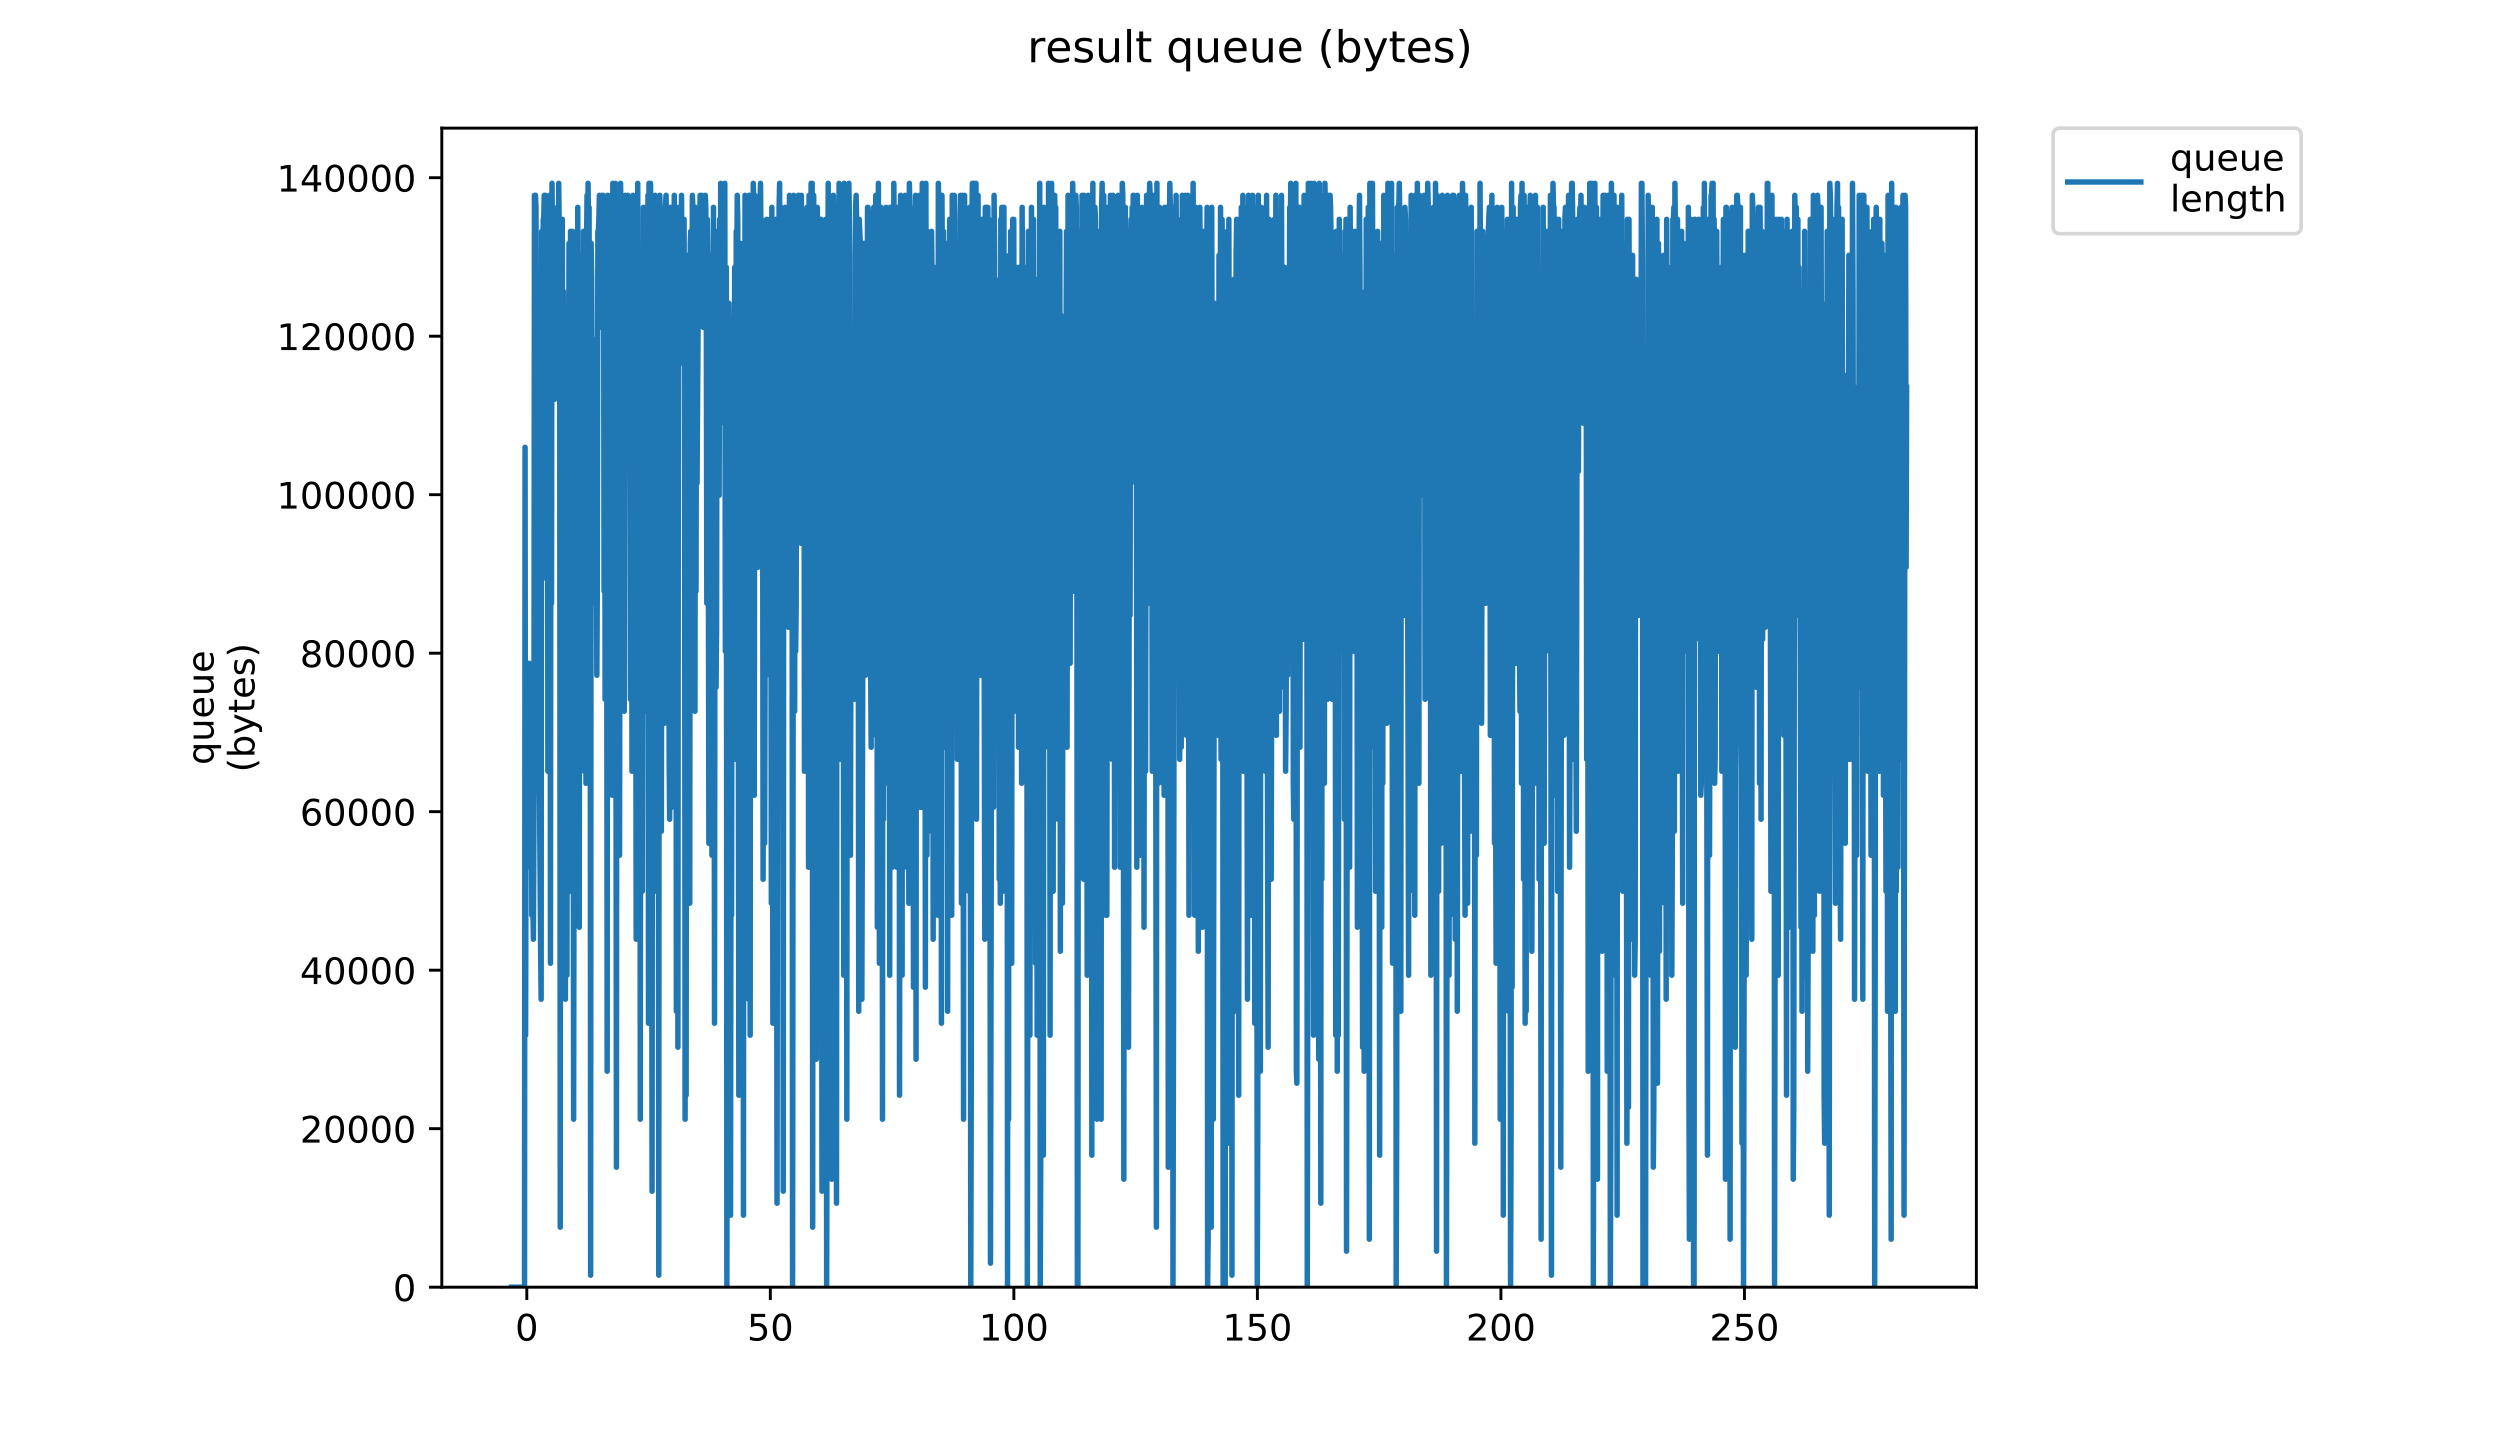 <?xml version="1.0" encoding="utf-8" standalone="no"?>
<!DOCTYPE svg PUBLIC "-//W3C//DTD SVG 1.1//EN"
  "http://www.w3.org/Graphics/SVG/1.1/DTD/svg11.dtd">
<!-- Created with matplotlib (https://matplotlib.org/) -->
<svg height="396pt" version="1.1" viewBox="0 0 684 396" width="684pt" xmlns="http://www.w3.org/2000/svg" xmlns:xlink="http://www.w3.org/1999/xlink">
 <defs>
  <style type="text/css">
*{stroke-linecap:butt;stroke-linejoin:round;}
  </style>
 </defs>
 <g id="figure_1">
  <g id="patch_1">
   <path d="M 0 396 
L 684 396 
L 684 0 
L 0 0 
z
" style="fill:#ffffff;"/>
  </g>
  <g id="axes_1">
   <g id="patch_2">
    <path d="M 120.879 352.174 
L 540.734 352.174 
L 540.734 35.062 
L 120.879 35.062 
z
" style="fill:#ffffff;"/>
   </g>
   <g id="matplotlib.axis_1">
    <g id="xtick_1">
     <g id="line2d_1">
      <defs>
       <path d="M 0 0 
L 0 3.5 
" id="mf3a8daf115" style="stroke:#000000;stroke-width:0.8;"/>
      </defs>
      <g>
       <use style="stroke:#000000;stroke-width:0.8;" x="144.133" xlink:href="#mf3a8daf115" y="352.174"/>
      </g>
     </g>
     <g id="text_1">
      <!-- 0 -->
      <defs>
       <path d="M 31.781 66.406 
Q 24.172 66.406 20.328 58.906 
Q 16.5 51.422 16.5 36.375 
Q 16.5 21.391 20.328 13.891 
Q 24.172 6.391 31.781 6.391 
Q 39.453 6.391 43.281 13.891 
Q 47.125 21.391 47.125 36.375 
Q 47.125 51.422 43.281 58.906 
Q 39.453 66.406 31.781 66.406 
z
M 31.781 74.219 
Q 44.047 74.219 50.516 64.516 
Q 56.984 54.828 56.984 36.375 
Q 56.984 17.969 50.516 8.266 
Q 44.047 -1.422 31.781 -1.422 
Q 19.531 -1.422 13.062 8.266 
Q 6.594 17.969 6.594 36.375 
Q 6.594 54.828 13.062 64.516 
Q 19.531 74.219 31.781 74.219 
z
" id="DejaVuSans-48"/>
      </defs>
      <g transform="translate(140.952 366.773)scale(0.1 -0.1)">
       <use xlink:href="#DejaVuSans-48"/>
      </g>
     </g>
    </g>
    <g id="xtick_2">
     <g id="line2d_2">
      <g>
       <use style="stroke:#000000;stroke-width:0.8;" x="210.763" xlink:href="#mf3a8daf115" y="352.174"/>
      </g>
     </g>
     <g id="text_2">
      <!-- 50 -->
      <defs>
       <path d="M 10.797 72.906 
L 49.516 72.906 
L 49.516 64.594 
L 19.828 64.594 
L 19.828 46.734 
Q 21.969 47.469 24.109 47.828 
Q 26.266 48.188 28.422 48.188 
Q 40.625 48.188 47.75 41.5 
Q 54.891 34.812 54.891 23.391 
Q 54.891 11.625 47.562 5.094 
Q 40.234 -1.422 26.906 -1.422 
Q 22.312 -1.422 17.547 -0.641 
Q 12.797 0.141 7.719 1.703 
L 7.719 11.625 
Q 12.109 9.234 16.797 8.062 
Q 21.484 6.891 26.703 6.891 
Q 35.156 6.891 40.078 11.328 
Q 45.016 15.766 45.016 23.391 
Q 45.016 31 40.078 35.438 
Q 35.156 39.891 26.703 39.891 
Q 22.75 39.891 18.812 39.016 
Q 14.891 38.141 10.797 36.281 
z
" id="DejaVuSans-53"/>
      </defs>
      <g transform="translate(204.4 366.773)scale(0.1 -0.1)">
       <use xlink:href="#DejaVuSans-53"/>
       <use x="63.623" xlink:href="#DejaVuSans-48"/>
      </g>
     </g>
    </g>
    <g id="xtick_3">
     <g id="line2d_3">
      <g>
       <use style="stroke:#000000;stroke-width:0.8;" x="277.392" xlink:href="#mf3a8daf115" y="352.174"/>
      </g>
     </g>
     <g id="text_3">
      <!-- 100 -->
      <defs>
       <path d="M 12.406 8.297 
L 28.516 8.297 
L 28.516 63.922 
L 10.984 60.406 
L 10.984 69.391 
L 28.422 72.906 
L 38.281 72.906 
L 38.281 8.297 
L 54.391 8.297 
L 54.391 0 
L 12.406 0 
z
" id="DejaVuSans-49"/>
      </defs>
      <g transform="translate(267.848 366.773)scale(0.1 -0.1)">
       <use xlink:href="#DejaVuSans-49"/>
       <use x="63.623" xlink:href="#DejaVuSans-48"/>
       <use x="127.246" xlink:href="#DejaVuSans-48"/>
      </g>
     </g>
    </g>
    <g id="xtick_4">
     <g id="line2d_4">
      <g>
       <use style="stroke:#000000;stroke-width:0.8;" x="344.021" xlink:href="#mf3a8daf115" y="352.174"/>
      </g>
     </g>
     <g id="text_4">
      <!-- 150 -->
      <g transform="translate(334.478 366.773)scale(0.1 -0.1)">
       <use xlink:href="#DejaVuSans-49"/>
       <use x="63.623" xlink:href="#DejaVuSans-53"/>
       <use x="127.246" xlink:href="#DejaVuSans-48"/>
      </g>
     </g>
    </g>
    <g id="xtick_5">
     <g id="line2d_5">
      <g>
       <use style="stroke:#000000;stroke-width:0.8;" x="410.651" xlink:href="#mf3a8daf115" y="352.174"/>
      </g>
     </g>
     <g id="text_5">
      <!-- 200 -->
      <defs>
       <path d="M 19.188 8.297 
L 53.609 8.297 
L 53.609 0 
L 7.328 0 
L 7.328 8.297 
Q 12.938 14.109 22.625 23.891 
Q 32.328 33.688 34.812 36.531 
Q 39.547 41.844 41.422 45.531 
Q 43.312 49.219 43.312 52.781 
Q 43.312 58.594 39.234 62.25 
Q 35.156 65.922 28.609 65.922 
Q 23.969 65.922 18.812 64.312 
Q 13.672 62.703 7.812 59.422 
L 7.812 69.391 
Q 13.766 71.781 18.938 73 
Q 24.125 74.219 28.422 74.219 
Q 39.75 74.219 46.484 68.547 
Q 53.219 62.891 53.219 53.422 
Q 53.219 48.922 51.531 44.891 
Q 49.859 40.875 45.406 35.406 
Q 44.188 33.984 37.641 27.219 
Q 31.109 20.453 19.188 8.297 
z
" id="DejaVuSans-50"/>
      </defs>
      <g transform="translate(401.107 366.773)scale(0.1 -0.1)">
       <use xlink:href="#DejaVuSans-50"/>
       <use x="63.623" xlink:href="#DejaVuSans-48"/>
       <use x="127.246" xlink:href="#DejaVuSans-48"/>
      </g>
     </g>
    </g>
    <g id="xtick_6">
     <g id="line2d_6">
      <g>
       <use style="stroke:#000000;stroke-width:0.8;" x="477.28" xlink:href="#mf3a8daf115" y="352.174"/>
      </g>
     </g>
     <g id="text_6">
      <!-- 250 -->
      <g transform="translate(467.736 366.773)scale(0.1 -0.1)">
       <use xlink:href="#DejaVuSans-50"/>
       <use x="63.623" xlink:href="#DejaVuSans-53"/>
       <use x="127.246" xlink:href="#DejaVuSans-48"/>
      </g>
     </g>
    </g>
   </g>
   <g id="matplotlib.axis_2">
    <g id="ytick_1">
     <g id="line2d_7">
      <defs>
       <path d="M 0 0 
L -3.5 0 
" id="mea5de1571a" style="stroke:#000000;stroke-width:0.8;"/>
      </defs>
      <g>
       <use style="stroke:#000000;stroke-width:0.8;" x="120.879" xlink:href="#mea5de1571a" y="352.174"/>
      </g>
     </g>
     <g id="text_7">
      <!-- 0 -->
      <g transform="translate(107.516 355.973)scale(0.1 -0.1)">
       <use xlink:href="#DejaVuSans-48"/>
      </g>
     </g>
    </g>
    <g id="ytick_2">
     <g id="line2d_8">
      <g>
       <use style="stroke:#000000;stroke-width:0.8;" x="120.879" xlink:href="#mea5de1571a" y="308.809"/>
      </g>
     </g>
     <g id="text_8">
      <!-- 20000 -->
      <g transform="translate(82.066 312.608)scale(0.1 -0.1)">
       <use xlink:href="#DejaVuSans-50"/>
       <use x="63.623" xlink:href="#DejaVuSans-48"/>
       <use x="127.246" xlink:href="#DejaVuSans-48"/>
       <use x="190.869" xlink:href="#DejaVuSans-48"/>
       <use x="254.492" xlink:href="#DejaVuSans-48"/>
      </g>
     </g>
    </g>
    <g id="ytick_3">
     <g id="line2d_9">
      <g>
       <use style="stroke:#000000;stroke-width:0.8;" x="120.879" xlink:href="#mea5de1571a" y="265.444"/>
      </g>
     </g>
     <g id="text_9">
      <!-- 40000 -->
      <defs>
       <path d="M 37.797 64.312 
L 12.891 25.391 
L 37.797 25.391 
z
M 35.203 72.906 
L 47.609 72.906 
L 47.609 25.391 
L 58.016 25.391 
L 58.016 17.188 
L 47.609 17.188 
L 47.609 0 
L 37.797 0 
L 37.797 17.188 
L 4.891 17.188 
L 4.891 26.703 
z
" id="DejaVuSans-52"/>
      </defs>
      <g transform="translate(82.066 269.243)scale(0.1 -0.1)">
       <use xlink:href="#DejaVuSans-52"/>
       <use x="63.623" xlink:href="#DejaVuSans-48"/>
       <use x="127.246" xlink:href="#DejaVuSans-48"/>
       <use x="190.869" xlink:href="#DejaVuSans-48"/>
       <use x="254.492" xlink:href="#DejaVuSans-48"/>
      </g>
     </g>
    </g>
    <g id="ytick_4">
     <g id="line2d_10">
      <g>
       <use style="stroke:#000000;stroke-width:0.8;" x="120.879" xlink:href="#mea5de1571a" y="222.079"/>
      </g>
     </g>
     <g id="text_10">
      <!-- 60000 -->
      <defs>
       <path d="M 33.016 40.375 
Q 26.375 40.375 22.484 35.828 
Q 18.609 31.297 18.609 23.391 
Q 18.609 15.531 22.484 10.953 
Q 26.375 6.391 33.016 6.391 
Q 39.656 6.391 43.531 10.953 
Q 47.406 15.531 47.406 23.391 
Q 47.406 31.297 43.531 35.828 
Q 39.656 40.375 33.016 40.375 
z
M 52.594 71.297 
L 52.594 62.312 
Q 48.875 64.062 45.094 64.984 
Q 41.312 65.922 37.594 65.922 
Q 27.828 65.922 22.672 59.328 
Q 17.531 52.734 16.797 39.406 
Q 19.672 43.656 24.016 45.922 
Q 28.375 48.188 33.594 48.188 
Q 44.578 48.188 50.953 41.516 
Q 57.328 34.859 57.328 23.391 
Q 57.328 12.156 50.688 5.359 
Q 44.047 -1.422 33.016 -1.422 
Q 20.359 -1.422 13.672 8.266 
Q 6.984 17.969 6.984 36.375 
Q 6.984 53.656 15.188 63.938 
Q 23.391 74.219 37.203 74.219 
Q 40.922 74.219 44.703 73.484 
Q 48.484 72.75 52.594 71.297 
z
" id="DejaVuSans-54"/>
      </defs>
      <g transform="translate(82.066 225.878)scale(0.1 -0.1)">
       <use xlink:href="#DejaVuSans-54"/>
       <use x="63.623" xlink:href="#DejaVuSans-48"/>
       <use x="127.246" xlink:href="#DejaVuSans-48"/>
       <use x="190.869" xlink:href="#DejaVuSans-48"/>
       <use x="254.492" xlink:href="#DejaVuSans-48"/>
      </g>
     </g>
    </g>
    <g id="ytick_5">
     <g id="line2d_11">
      <g>
       <use style="stroke:#000000;stroke-width:0.8;" x="120.879" xlink:href="#mea5de1571a" y="178.714"/>
      </g>
     </g>
     <g id="text_11">
      <!-- 80000 -->
      <defs>
       <path d="M 31.781 34.625 
Q 24.75 34.625 20.719 30.859 
Q 16.703 27.094 16.703 20.516 
Q 16.703 13.922 20.719 10.156 
Q 24.75 6.391 31.781 6.391 
Q 38.812 6.391 42.859 10.172 
Q 46.922 13.969 46.922 20.516 
Q 46.922 27.094 42.891 30.859 
Q 38.875 34.625 31.781 34.625 
z
M 21.922 38.812 
Q 15.578 40.375 12.031 44.719 
Q 8.5 49.078 8.5 55.328 
Q 8.5 64.062 14.719 69.141 
Q 20.953 74.219 31.781 74.219 
Q 42.672 74.219 48.875 69.141 
Q 55.078 64.062 55.078 55.328 
Q 55.078 49.078 51.531 44.719 
Q 48 40.375 41.703 38.812 
Q 48.828 37.156 52.797 32.312 
Q 56.781 27.484 56.781 20.516 
Q 56.781 9.906 50.312 4.234 
Q 43.844 -1.422 31.781 -1.422 
Q 19.734 -1.422 13.25 4.234 
Q 6.781 9.906 6.781 20.516 
Q 6.781 27.484 10.781 32.312 
Q 14.797 37.156 21.922 38.812 
z
M 18.312 54.391 
Q 18.312 48.734 21.844 45.562 
Q 25.391 42.391 31.781 42.391 
Q 38.141 42.391 41.719 45.562 
Q 45.312 48.734 45.312 54.391 
Q 45.312 60.062 41.719 63.234 
Q 38.141 66.406 31.781 66.406 
Q 25.391 66.406 21.844 63.234 
Q 18.312 60.062 18.312 54.391 
z
" id="DejaVuSans-56"/>
      </defs>
      <g transform="translate(82.066 182.513)scale(0.1 -0.1)">
       <use xlink:href="#DejaVuSans-56"/>
       <use x="63.623" xlink:href="#DejaVuSans-48"/>
       <use x="127.246" xlink:href="#DejaVuSans-48"/>
       <use x="190.869" xlink:href="#DejaVuSans-48"/>
       <use x="254.492" xlink:href="#DejaVuSans-48"/>
      </g>
     </g>
    </g>
    <g id="ytick_6">
     <g id="line2d_12">
      <g>
       <use style="stroke:#000000;stroke-width:0.8;" x="120.879" xlink:href="#mea5de1571a" y="135.349"/>
      </g>
     </g>
     <g id="text_12">
      <!-- 100000 -->
      <g transform="translate(75.704 139.148)scale(0.1 -0.1)">
       <use xlink:href="#DejaVuSans-49"/>
       <use x="63.623" xlink:href="#DejaVuSans-48"/>
       <use x="127.246" xlink:href="#DejaVuSans-48"/>
       <use x="190.869" xlink:href="#DejaVuSans-48"/>
       <use x="254.492" xlink:href="#DejaVuSans-48"/>
       <use x="318.115" xlink:href="#DejaVuSans-48"/>
      </g>
     </g>
    </g>
    <g id="ytick_7">
     <g id="line2d_13">
      <g>
       <use style="stroke:#000000;stroke-width:0.8;" x="120.879" xlink:href="#mea5de1571a" y="91.984"/>
      </g>
     </g>
     <g id="text_13">
      <!-- 120000 -->
      <g transform="translate(75.704 95.783)scale(0.1 -0.1)">
       <use xlink:href="#DejaVuSans-49"/>
       <use x="63.623" xlink:href="#DejaVuSans-50"/>
       <use x="127.246" xlink:href="#DejaVuSans-48"/>
       <use x="190.869" xlink:href="#DejaVuSans-48"/>
       <use x="254.492" xlink:href="#DejaVuSans-48"/>
       <use x="318.115" xlink:href="#DejaVuSans-48"/>
      </g>
     </g>
    </g>
    <g id="ytick_8">
     <g id="line2d_14">
      <g>
       <use style="stroke:#000000;stroke-width:0.8;" x="120.879" xlink:href="#mea5de1571a" y="48.619"/>
      </g>
     </g>
     <g id="text_14">
      <!-- 140000 -->
      <g transform="translate(75.704 52.418)scale(0.1 -0.1)">
       <use xlink:href="#DejaVuSans-49"/>
       <use x="63.623" xlink:href="#DejaVuSans-52"/>
       <use x="127.246" xlink:href="#DejaVuSans-48"/>
       <use x="190.869" xlink:href="#DejaVuSans-48"/>
       <use x="254.492" xlink:href="#DejaVuSans-48"/>
       <use x="318.115" xlink:href="#DejaVuSans-48"/>
      </g>
     </g>
    </g>
    <g id="text_15">
     <!-- queue -->
     <defs>
      <path d="M 14.797 27.297 
Q 14.797 17.391 18.875 11.75 
Q 22.953 6.109 30.078 6.109 
Q 37.203 6.109 41.297 11.75 
Q 45.406 17.391 45.406 27.297 
Q 45.406 37.203 41.297 42.844 
Q 37.203 48.484 30.078 48.484 
Q 22.953 48.484 18.875 42.844 
Q 14.797 37.203 14.797 27.297 
z
M 45.406 8.203 
Q 42.578 3.328 38.25 0.953 
Q 33.938 -1.422 27.875 -1.422 
Q 17.969 -1.422 11.734 6.484 
Q 5.516 14.406 5.516 27.297 
Q 5.516 40.188 11.734 48.094 
Q 17.969 56 27.875 56 
Q 33.938 56 38.25 53.625 
Q 42.578 51.266 45.406 46.391 
L 45.406 54.688 
L 54.391 54.688 
L 54.391 -20.797 
L 45.406 -20.797 
z
" id="DejaVuSans-113"/>
      <path d="M 8.5 21.578 
L 8.5 54.688 
L 17.484 54.688 
L 17.484 21.922 
Q 17.484 14.156 20.5 10.266 
Q 23.531 6.391 29.594 6.391 
Q 36.859 6.391 41.078 11.031 
Q 45.312 15.672 45.312 23.688 
L 45.312 54.688 
L 54.297 54.688 
L 54.297 0 
L 45.312 0 
L 45.312 8.406 
Q 42.047 3.422 37.719 1 
Q 33.406 -1.422 27.688 -1.422 
Q 18.266 -1.422 13.375 4.438 
Q 8.5 10.297 8.5 21.578 
z
M 31.109 56 
z
" id="DejaVuSans-117"/>
      <path d="M 56.203 29.594 
L 56.203 25.203 
L 14.891 25.203 
Q 15.484 15.922 20.484 11.062 
Q 25.484 6.203 34.422 6.203 
Q 39.594 6.203 44.453 7.469 
Q 49.312 8.734 54.109 11.281 
L 54.109 2.781 
Q 49.266 0.734 44.188 -0.344 
Q 39.109 -1.422 33.891 -1.422 
Q 20.797 -1.422 13.156 6.188 
Q 5.516 13.812 5.516 26.812 
Q 5.516 40.234 12.766 48.109 
Q 20.016 56 32.328 56 
Q 43.359 56 49.781 48.891 
Q 56.203 41.797 56.203 29.594 
z
M 47.219 32.234 
Q 47.125 39.594 43.094 43.984 
Q 39.062 48.391 32.422 48.391 
Q 24.906 48.391 20.391 44.141 
Q 15.875 39.891 15.188 32.172 
z
" id="DejaVuSans-101"/>
     </defs>
     <g transform="translate(58.426 209.283)rotate(-90)scale(0.1 -0.1)">
      <use xlink:href="#DejaVuSans-113"/>
      <use x="63.477" xlink:href="#DejaVuSans-117"/>
      <use x="126.855" xlink:href="#DejaVuSans-101"/>
      <use x="188.379" xlink:href="#DejaVuSans-117"/>
      <use x="251.758" xlink:href="#DejaVuSans-101"/>
     </g>
     <!-- (bytes) -->
     <defs>
      <path d="M 31 75.875 
Q 24.469 64.656 21.281 53.656 
Q 18.109 42.672 18.109 31.391 
Q 18.109 20.125 21.312 9.062 
Q 24.516 -2 31 -13.188 
L 23.188 -13.188 
Q 15.875 -1.703 12.234 9.375 
Q 8.594 20.453 8.594 31.391 
Q 8.594 42.281 12.203 53.312 
Q 15.828 64.359 23.188 75.875 
z
" id="DejaVuSans-40"/>
      <path d="M 48.688 27.297 
Q 48.688 37.203 44.609 42.844 
Q 40.531 48.484 33.406 48.484 
Q 26.266 48.484 22.188 42.844 
Q 18.109 37.203 18.109 27.297 
Q 18.109 17.391 22.188 11.75 
Q 26.266 6.109 33.406 6.109 
Q 40.531 6.109 44.609 11.75 
Q 48.688 17.391 48.688 27.297 
z
M 18.109 46.391 
Q 20.953 51.266 25.266 53.625 
Q 29.594 56 35.594 56 
Q 45.562 56 51.781 48.094 
Q 58.016 40.188 58.016 27.297 
Q 58.016 14.406 51.781 6.484 
Q 45.562 -1.422 35.594 -1.422 
Q 29.594 -1.422 25.266 0.953 
Q 20.953 3.328 18.109 8.203 
L 18.109 0 
L 9.078 0 
L 9.078 75.984 
L 18.109 75.984 
z
" id="DejaVuSans-98"/>
      <path d="M 32.172 -5.078 
Q 28.375 -14.844 24.75 -17.812 
Q 21.141 -20.797 15.094 -20.797 
L 7.906 -20.797 
L 7.906 -13.281 
L 13.188 -13.281 
Q 16.891 -13.281 18.938 -11.516 
Q 21 -9.766 23.484 -3.219 
L 25.094 0.875 
L 2.984 54.688 
L 12.5 54.688 
L 29.594 11.922 
L 46.688 54.688 
L 56.203 54.688 
z
" id="DejaVuSans-121"/>
      <path d="M 18.312 70.219 
L 18.312 54.688 
L 36.812 54.688 
L 36.812 47.703 
L 18.312 47.703 
L 18.312 18.016 
Q 18.312 11.328 20.141 9.422 
Q 21.969 7.516 27.594 7.516 
L 36.812 7.516 
L 36.812 0 
L 27.594 0 
Q 17.188 0 13.234 3.875 
Q 9.281 7.766 9.281 18.016 
L 9.281 47.703 
L 2.688 47.703 
L 2.688 54.688 
L 9.281 54.688 
L 9.281 70.219 
z
" id="DejaVuSans-116"/>
      <path d="M 44.281 53.078 
L 44.281 44.578 
Q 40.484 46.531 36.375 47.5 
Q 32.281 48.484 27.875 48.484 
Q 21.188 48.484 17.844 46.438 
Q 14.5 44.391 14.5 40.281 
Q 14.5 37.156 16.891 35.375 
Q 19.281 33.594 26.516 31.984 
L 29.594 31.297 
Q 39.156 29.25 43.188 25.516 
Q 47.219 21.781 47.219 15.094 
Q 47.219 7.469 41.188 3.016 
Q 35.156 -1.422 24.609 -1.422 
Q 20.219 -1.422 15.453 -0.562 
Q 10.688 0.297 5.422 2 
L 5.422 11.281 
Q 10.406 8.688 15.234 7.391 
Q 20.062 6.109 24.812 6.109 
Q 31.156 6.109 34.562 8.281 
Q 37.984 10.453 37.984 14.406 
Q 37.984 18.062 35.516 20.016 
Q 33.062 21.969 24.703 23.781 
L 21.578 24.516 
Q 13.234 26.266 9.516 29.906 
Q 5.812 33.547 5.812 39.891 
Q 5.812 47.609 11.281 51.797 
Q 16.75 56 26.812 56 
Q 31.781 56 36.172 55.266 
Q 40.578 54.547 44.281 53.078 
z
" id="DejaVuSans-115"/>
      <path d="M 8.016 75.875 
L 15.828 75.875 
Q 23.141 64.359 26.781 53.312 
Q 30.422 42.281 30.422 31.391 
Q 30.422 20.453 26.781 9.375 
Q 23.141 -1.703 15.828 -13.188 
L 8.016 -13.188 
Q 14.5 -2 17.703 9.062 
Q 20.906 20.125 20.906 31.391 
Q 20.906 42.672 17.703 53.656 
Q 14.5 64.656 8.016 75.875 
z
" id="DejaVuSans-41"/>
     </defs>
     <g transform="translate(69.624 211.295)rotate(-90)scale(0.1 -0.1)">
      <use xlink:href="#DejaVuSans-40"/>
      <use x="39.014" xlink:href="#DejaVuSans-98"/>
      <use x="102.49" xlink:href="#DejaVuSans-121"/>
      <use x="161.67" xlink:href="#DejaVuSans-116"/>
      <use x="200.879" xlink:href="#DejaVuSans-101"/>
      <use x="262.402" xlink:href="#DejaVuSans-115"/>
      <use x="314.502" xlink:href="#DejaVuSans-41"/>
     </g>
    </g>
   </g>
   <g id="line2d_15">
    <path clip-path="url(#p70e1f4030b)" d="M 139.963 352.174 
L 143.51 352.174 
L 143.658 122.383 
L 143.799 283.237 
L 143.94 217.582 
L 144.22 194.603 
L 144.361 227.43 
L 144.65 214.3 
L 144.791 181.472 
L 144.934 227.43 
L 145.08 237.279 
L 145.228 233.996 
L 145.368 197.886 
L 145.508 250.41 
L 145.65 247.127 
L 145.794 247.127 
L 145.935 256.975 
L 146.076 227.43 
L 146.219 53.446 
L 146.505 53.446 
L 146.646 56.729 
L 146.786 119.1 
L 146.926 128.949 
L 147.496 207.734 
L 147.636 220.865 
L 147.918 260.258 
L 148.058 273.389 
L 148.198 63.294 
L 148.338 158.493 
L 148.619 60.011 
L 148.767 59.851 
L 148.908 53.446 
L 149.193 53.446 
L 149.335 60.011 
L 149.476 102.687 
L 149.76 73.142 
L 149.903 211.017 
L 150.044 56.729 
L 150.184 56.729 
L 150.326 53.446 
L 150.467 60.011 
L 150.608 263.54 
L 150.75 82.99 
L 150.892 165.059 
L 151.032 50.163 
L 151.174 66.577 
L 151.315 56.729 
L 151.456 56.729 
L 151.742 109.252 
L 152.023 63.294 
L 152.163 99.404 
L 152.303 63.294 
L 152.585 99.404 
L 152.726 89.556 
L 152.866 50.163 
L 153.007 63.294 
L 153.147 109.252 
L 153.287 335.761 
L 153.427 60.011 
L 153.567 66.577 
L 153.707 270.106 
L 153.847 60.011 
L 153.988 125.666 
L 154.128 79.708 
L 154.268 115.818 
L 154.41 122.383 
L 154.55 250.41 
L 154.691 273.389 
L 154.831 145.362 
L 154.971 135.514 
L 155.112 266.823 
L 155.252 142.079 
L 155.396 227.43 
L 155.677 66.577 
L 155.817 243.844 
L 155.957 217.582 
L 156.097 63.294 
L 156.237 178.19 
L 156.377 112.535 
L 156.517 194.603 
L 156.66 63.294 
L 156.947 306.216 
L 157.228 92.839 
L 157.369 96.121 
L 157.509 132.231 
L 157.65 125.666 
L 157.791 145.362 
L 157.931 191.32 
L 158.075 56.729 
L 158.216 188.038 
L 158.356 194.603 
L 158.496 253.692 
L 158.636 73.142 
L 158.776 69.859 
L 158.916 69.859 
L 159.056 174.907 
L 159.196 155.21 
L 159.341 102.687 
L 159.482 151.928 
L 159.624 63.294 
L 159.765 96.121 
L 159.906 211.017 
L 160.047 73.142 
L 160.188 99.404 
L 160.329 214.3 
L 160.47 69.859 
L 160.611 53.446 
L 160.752 128.949 
L 160.892 50.163 
L 161.033 63.294 
L 161.174 56.729 
L 161.315 181.472 
L 161.456 105.969 
L 161.597 348.891 
L 161.738 66.577 
L 161.879 76.425 
L 162.025 109.252 
L 162.165 102.687 
L 162.446 165.059 
L 162.587 99.404 
L 162.728 115.818 
L 162.869 151.928 
L 163.01 92.839 
L 163.292 184.755 
L 163.433 158.493 
L 163.573 63.294 
L 163.713 63.294 
L 163.853 60.011 
L 163.994 53.446 
L 164.135 82.99 
L 164.276 63.294 
L 164.418 89.556 
L 164.7 53.446 
L 164.843 56.729 
L 164.983 53.446 
L 165.132 56.729 
L 165.273 161.776 
L 165.414 56.729 
L 165.555 191.32 
L 165.696 63.294 
L 165.837 63.294 
L 165.977 128.949 
L 166.121 293.085 
L 166.261 53.446 
L 166.402 132.231 
L 166.543 142.079 
L 166.684 191.32 
L 166.825 201.195 
L 166.966 63.294 
L 167.248 53.446 
L 167.529 217.582 
L 167.669 50.163 
L 167.811 53.446 
L 168.094 105.969 
L 168.235 89.556 
L 168.377 50.163 
L 168.658 319.347 
L 168.799 60.011 
L 168.94 132.231 
L 169.082 142.079 
L 169.223 92.839 
L 169.506 233.996 
L 169.787 50.163 
L 169.929 66.577 
L 170.07 69.859 
L 170.21 109.252 
L 170.351 96.121 
L 170.493 184.755 
L 170.638 60.011 
L 170.783 194.603 
L 171.072 53.446 
L 171.217 63.294 
L 171.361 119.1 
L 171.502 63.294 
L 171.643 69.859 
L 171.784 53.446 
L 171.925 122.383 
L 172.066 112.535 
L 172.207 63.294 
L 172.348 56.729 
L 172.489 191.32 
L 172.63 56.729 
L 172.77 79.708 
L 172.91 211.017 
L 173.199 53.446 
L 173.342 86.273 
L 173.485 82.99 
L 173.628 96.121 
L 173.772 201.195 
L 173.916 145.362 
L 174.059 256.975 
L 174.199 66.577 
L 174.339 128.949 
L 174.48 50.163 
L 174.621 135.514 
L 175.043 112.535 
L 175.184 306.216 
L 175.326 99.404 
L 175.467 148.645 
L 175.607 99.404 
L 175.748 243.844 
L 176.028 56.729 
L 176.308 194.603 
L 176.448 151.928 
L 176.588 148.645 
L 176.728 56.729 
L 177.009 56.729 
L 177.149 109.252 
L 177.289 53.446 
L 177.429 279.954 
L 177.569 50.163 
L 177.708 53.446 
L 177.849 53.446 
L 177.989 50.163 
L 178.129 82.99 
L 178.409 325.912 
L 178.549 112.535 
L 178.831 69.859 
L 178.971 151.928 
L 179.112 56.729 
L 179.253 53.446 
L 179.393 56.729 
L 179.535 243.844 
L 179.678 73.142 
L 179.82 82.99 
L 179.961 60.011 
L 180.101 145.362 
L 180.242 348.891 
L 180.382 73.142 
L 180.523 53.446 
L 180.666 60.011 
L 180.947 227.43 
L 181.088 125.666 
L 181.231 178.19 
L 181.375 181.472 
L 181.52 66.577 
L 181.661 96.121 
L 181.803 197.886 
L 181.949 194.603 
L 182.089 56.729 
L 182.231 53.446 
L 182.371 63.294 
L 182.515 184.755 
L 182.656 151.928 
L 182.796 184.755 
L 182.936 73.142 
L 183.077 207.734 
L 183.217 224.148 
L 183.358 191.32 
L 183.499 56.729 
L 183.78 220.865 
L 183.922 197.886 
L 184.204 135.514 
L 184.485 53.446 
L 184.627 69.859 
L 184.771 191.32 
L 184.913 89.556 
L 185.054 276.684 
L 185.194 66.577 
L 185.335 73.142 
L 185.476 286.52 
L 185.616 73.142 
L 185.757 56.729 
L 185.897 60.011 
L 186.038 99.404 
L 186.178 86.273 
L 186.318 86.273 
L 186.459 53.446 
L 186.6 73.142 
L 186.74 73.142 
L 186.88 69.859 
L 187.021 82.99 
L 187.161 60.011 
L 187.302 125.666 
L 187.443 306.216 
L 187.583 73.142 
L 187.724 299.65 
L 187.865 115.818 
L 188.147 69.859 
L 188.432 122.383 
L 188.573 79.708 
L 188.714 247.127 
L 188.857 66.577 
L 189 63.294 
L 189.145 63.294 
L 189.289 109.252 
L 189.432 53.446 
L 189.575 56.729 
L 189.715 109.252 
L 189.997 89.556 
L 190.14 194.603 
L 190.284 56.729 
L 190.427 161.776 
L 190.568 89.556 
L 190.709 132.231 
L 190.991 89.556 
L 191.272 56.729 
L 191.414 66.577 
L 191.554 53.446 
L 191.695 56.729 
L 191.836 53.446 
L 191.977 53.446 
L 192.119 60.011 
L 192.261 56.729 
L 192.401 89.556 
L 192.542 63.294 
L 192.682 82.99 
L 192.962 53.446 
L 193.103 56.729 
L 193.243 82.99 
L 193.383 165.059 
L 193.523 60.011 
L 193.663 69.859 
L 193.945 230.713 
L 194.086 79.708 
L 194.226 76.425 
L 194.366 92.839 
L 194.507 69.859 
L 194.788 233.996 
L 194.929 76.425 
L 195.069 158.493 
L 195.209 56.729 
L 195.35 128.949 
L 195.49 279.954 
L 195.63 122.383 
L 195.773 119.1 
L 195.914 188.038 
L 196.054 171.624 
L 196.195 63.294 
L 196.335 102.687 
L 196.475 66.577 
L 196.757 135.514 
L 196.897 60.011 
L 197.038 115.818 
L 197.179 50.163 
L 197.32 86.273 
L 197.461 89.556 
L 197.602 60.011 
L 197.743 66.577 
L 197.884 56.729 
L 198.025 66.577 
L 198.167 102.687 
L 198.308 50.163 
L 198.449 178.19 
L 198.73 73.142 
L 198.871 352.174 
L 199.155 89.556 
L 199.296 99.404 
L 199.439 82.99 
L 199.58 99.404 
L 199.869 332.478 
L 200.011 211.017 
L 200.152 250.41 
L 200.293 135.514 
L 200.435 181.472 
L 200.579 148.645 
L 200.722 181.472 
L 200.863 151.928 
L 201.004 73.142 
L 201.147 115.818 
L 201.291 207.734 
L 201.432 63.294 
L 201.573 76.425 
L 201.714 53.446 
L 201.857 60.011 
L 202.141 299.65 
L 202.565 66.577 
L 202.706 214.3 
L 202.847 188.038 
L 202.989 82.99 
L 203.13 76.425 
L 203.27 151.928 
L 203.411 332.478 
L 203.552 66.577 
L 203.693 243.844 
L 203.833 53.446 
L 203.978 151.928 
L 204.119 96.121 
L 204.26 237.279 
L 204.543 56.729 
L 204.825 273.389 
L 204.965 53.446 
L 205.107 115.818 
L 205.248 283.237 
L 205.389 56.729 
L 205.53 60.011 
L 205.812 161.776 
L 205.952 161.776 
L 206.092 50.163 
L 206.233 56.729 
L 206.374 217.582 
L 206.515 53.446 
L 206.656 69.859 
L 206.797 109.252 
L 206.94 86.273 
L 207.081 86.273 
L 207.222 155.21 
L 207.365 155.21 
L 207.505 151.928 
L 207.929 56.729 
L 208.071 50.163 
L 208.212 66.577 
L 208.353 60.011 
L 208.494 115.818 
L 208.635 102.687 
L 208.781 240.561 
L 208.922 155.21 
L 209.063 151.928 
L 209.205 230.713 
L 209.347 174.907 
L 209.488 168.341 
L 209.629 184.755 
L 209.77 60.011 
L 209.91 89.556 
L 210.192 73.142 
L 210.474 174.907 
L 210.614 60.011 
L 210.755 155.21 
L 210.896 125.666 
L 211.037 247.127 
L 211.178 56.729 
L 211.459 279.954 
L 211.599 178.19 
L 211.742 165.059 
L 211.883 201.195 
L 212.027 191.32 
L 212.31 60.011 
L 212.594 329.195 
L 212.877 66.577 
L 213.02 89.556 
L 213.161 56.729 
L 213.302 50.163 
L 213.443 115.818 
L 213.584 63.294 
L 213.727 56.729 
L 213.868 132.231 
L 214.009 76.425 
L 214.151 128.949 
L 214.297 325.912 
L 214.439 82.99 
L 214.724 165.059 
L 214.866 56.729 
L 215.008 73.142 
L 215.148 102.687 
L 215.289 69.859 
L 215.714 171.624 
L 215.856 155.21 
L 215.997 53.446 
L 216.281 112.535 
L 216.423 69.859 
L 216.707 122.383 
L 216.848 352.174 
L 217.131 53.446 
L 217.415 194.603 
L 217.556 96.121 
L 217.696 178.19 
L 217.837 165.059 
L 217.98 69.859 
L 218.121 148.645 
L 218.261 56.729 
L 218.401 53.446 
L 218.542 53.446 
L 218.682 105.969 
L 218.823 56.729 
L 218.964 79.708 
L 219.106 148.645 
L 219.246 53.446 
L 219.386 73.142 
L 219.527 63.294 
L 219.667 135.514 
L 219.814 63.294 
L 219.956 79.708 
L 220.096 211.017 
L 220.376 168.341 
L 220.657 60.011 
L 220.798 56.729 
L 221.08 69.859 
L 221.222 237.279 
L 221.362 53.446 
L 221.502 119.1 
L 221.926 50.163 
L 222.066 233.996 
L 222.206 50.163 
L 222.346 335.761 
L 222.487 56.729 
L 222.629 53.446 
L 222.771 237.279 
L 223.056 60.011 
L 223.2 92.839 
L 223.342 289.802 
L 223.482 63.294 
L 223.624 56.729 
L 223.766 155.21 
L 223.908 105.969 
L 224.048 211.017 
L 224.189 207.734 
L 224.329 197.886 
L 224.47 60.011 
L 224.612 60.011 
L 224.894 325.912 
L 225.037 109.252 
L 225.186 69.859 
L 225.328 132.231 
L 225.468 270.106 
L 225.609 63.294 
L 225.751 76.425 
L 225.892 60.011 
L 226.174 352.174 
L 226.316 270.106 
L 226.458 86.273 
L 226.599 50.163 
L 226.74 243.844 
L 226.881 53.446 
L 227.022 63.294 
L 227.589 322.63 
L 227.729 56.729 
L 227.871 86.273 
L 228.012 53.446 
L 228.154 60.011 
L 228.295 184.755 
L 228.437 63.294 
L 228.723 155.21 
L 228.866 329.195 
L 229.007 60.011 
L 229.147 99.404 
L 229.288 178.19 
L 229.43 184.755 
L 229.571 50.163 
L 229.712 138.797 
L 229.853 89.556 
L 229.993 207.734 
L 230.275 79.708 
L 230.416 56.729 
L 230.557 63.294 
L 230.697 132.231 
L 230.838 266.823 
L 230.979 50.163 
L 231.122 63.294 
L 231.267 56.729 
L 231.408 115.818 
L 231.549 115.818 
L 231.69 306.216 
L 231.831 63.294 
L 231.971 69.859 
L 232.111 138.797 
L 232.253 50.163 
L 232.538 69.859 
L 232.684 233.996 
L 232.966 89.556 
L 233.391 109.252 
L 233.532 181.472 
L 233.675 171.624 
L 233.815 191.32 
L 233.956 188.038 
L 234.098 56.729 
L 234.239 53.446 
L 234.522 69.859 
L 234.662 66.577 
L 234.807 142.079 
L 234.948 276.684 
L 235.091 60.011 
L 235.375 66.577 
L 235.516 73.142 
L 235.802 273.389 
L 236.363 66.577 
L 236.505 66.577 
L 236.647 105.969 
L 236.79 184.755 
L 236.932 82.99 
L 237.074 128.949 
L 237.215 109.252 
L 237.357 56.729 
L 237.499 56.729 
L 237.782 158.493 
L 237.926 155.21 
L 238.066 66.577 
L 238.207 181.472 
L 238.348 204.451 
L 238.488 66.577 
L 238.63 92.839 
L 238.77 188.038 
L 238.913 60.011 
L 239.054 56.729 
L 239.335 96.121 
L 239.617 53.446 
L 239.758 201.195 
L 239.9 109.252 
L 240.042 253.692 
L 240.323 50.163 
L 240.464 112.535 
L 240.605 263.54 
L 240.746 112.535 
L 240.886 105.969 
L 241.028 56.729 
L 241.168 119.1 
L 241.308 112.535 
L 241.45 306.216 
L 241.591 60.011 
L 241.731 224.148 
L 241.871 69.859 
L 242.012 82.99 
L 242.153 214.3 
L 242.296 69.859 
L 242.436 56.729 
L 242.576 66.577 
L 242.717 204.451 
L 242.858 207.734 
L 243 60.011 
L 243.14 135.514 
L 243.281 92.839 
L 243.422 266.823 
L 243.562 56.729 
L 243.703 60.011 
L 244.127 237.279 
L 244.269 66.577 
L 244.411 105.969 
L 244.551 50.163 
L 244.693 69.859 
L 244.834 122.383 
L 244.975 89.556 
L 245.117 161.776 
L 245.26 168.341 
L 245.4 237.279 
L 245.543 56.729 
L 245.685 63.294 
L 245.826 115.818 
L 245.967 79.708 
L 246.11 299.65 
L 246.392 53.446 
L 246.535 230.713 
L 246.675 151.928 
L 246.817 266.823 
L 246.963 60.011 
L 247.103 155.21 
L 247.387 63.294 
L 247.528 76.425 
L 247.668 53.446 
L 247.808 96.121 
L 247.949 66.577 
L 248.09 237.279 
L 248.23 214.3 
L 248.371 237.279 
L 248.513 174.907 
L 248.654 247.127 
L 248.801 50.163 
L 248.942 56.729 
L 249.083 56.729 
L 249.223 79.708 
L 249.364 207.734 
L 249.504 214.3 
L 249.645 181.472 
L 249.786 181.472 
L 249.928 270.106 
L 250.069 217.582 
L 250.209 270.106 
L 250.491 53.446 
L 250.631 289.802 
L 250.772 66.577 
L 251.054 191.32 
L 251.194 63.294 
L 251.336 194.603 
L 251.478 60.011 
L 251.62 53.446 
L 251.766 220.865 
L 251.907 142.079 
L 252.049 142.079 
L 252.191 220.865 
L 252.332 50.163 
L 252.473 60.011 
L 252.616 56.729 
L 252.757 63.294 
L 252.899 56.729 
L 253.04 132.231 
L 253.183 270.106 
L 253.324 50.163 
L 253.607 233.996 
L 253.748 63.294 
L 253.89 69.859 
L 254.033 227.43 
L 254.174 66.577 
L 254.315 128.949 
L 254.456 76.425 
L 254.598 66.577 
L 254.738 73.142 
L 254.88 63.294 
L 255.162 92.839 
L 255.308 256.975 
L 255.45 73.142 
L 255.592 73.142 
L 255.734 89.556 
L 255.874 79.708 
L 256.015 89.556 
L 256.3 168.341 
L 256.44 191.32 
L 256.584 250.41 
L 256.725 50.163 
L 256.866 56.729 
L 257.009 56.729 
L 257.15 76.425 
L 257.291 243.844 
L 257.432 60.011 
L 257.572 279.954 
L 257.712 53.446 
L 257.853 73.142 
L 257.994 109.252 
L 258.135 63.294 
L 258.278 204.451 
L 258.419 69.859 
L 258.561 79.708 
L 258.702 135.514 
L 258.842 125.666 
L 258.983 178.19 
L 259.123 66.577 
L 259.266 276.684 
L 259.406 151.928 
L 259.546 161.776 
L 259.827 60.011 
L 259.967 60.011 
L 260.107 237.279 
L 260.248 73.142 
L 260.388 250.41 
L 260.528 53.446 
L 260.669 56.729 
L 260.809 56.729 
L 260.949 73.142 
L 261.092 53.446 
L 261.233 60.011 
L 261.658 181.472 
L 261.799 86.273 
L 261.94 207.734 
L 262.221 99.404 
L 262.362 109.252 
L 262.503 105.969 
L 262.644 132.231 
L 262.784 53.446 
L 263.066 247.127 
L 263.208 73.142 
L 263.348 53.446 
L 263.63 306.216 
L 263.771 60.011 
L 263.912 53.446 
L 264.194 158.493 
L 264.335 151.928 
L 264.475 145.362 
L 264.616 211.017 
L 264.757 60.011 
L 264.898 99.404 
L 265.04 243.844 
L 265.182 60.011 
L 265.323 56.729 
L 265.605 352.174 
L 265.748 293.085 
L 265.891 63.294 
L 266.031 50.163 
L 266.172 56.729 
L 266.316 201.195 
L 266.46 50.163 
L 266.602 119.1 
L 266.745 50.163 
L 266.887 53.446 
L 267.028 50.163 
L 267.169 224.148 
L 267.311 105.969 
L 267.453 119.1 
L 267.594 53.446 
L 267.739 142.079 
L 267.881 63.294 
L 268.024 89.556 
L 268.165 69.859 
L 268.306 184.755 
L 268.447 184.755 
L 268.589 60.011 
L 268.73 96.121 
L 268.871 96.121 
L 269.294 188.038 
L 269.435 256.975 
L 269.576 56.729 
L 269.716 69.859 
L 269.856 56.729 
L 269.997 125.666 
L 270.137 56.729 
L 270.279 56.729 
L 270.422 197.886 
L 270.565 60.011 
L 270.706 105.969 
L 270.993 345.609 
L 271.42 128.949 
L 271.561 168.341 
L 271.701 109.252 
L 271.843 220.865 
L 271.983 53.446 
L 272.124 69.859 
L 272.264 181.472 
L 272.404 76.425 
L 272.687 168.341 
L 272.83 92.839 
L 272.971 82.99 
L 273.112 197.886 
L 273.253 82.99 
L 273.395 240.561 
L 273.535 211.017 
L 273.676 247.127 
L 273.817 60.011 
L 273.958 66.577 
L 274.101 56.729 
L 274.243 89.556 
L 274.386 243.844 
L 274.528 211.017 
L 274.669 56.729 
L 274.954 220.865 
L 275.096 188.038 
L 275.238 92.839 
L 275.519 99.404 
L 275.66 352.174 
L 275.8 92.839 
L 275.946 306.216 
L 276.091 69.859 
L 276.232 86.273 
L 276.373 214.3 
L 276.514 63.294 
L 276.657 96.121 
L 276.799 263.54 
L 276.94 82.99 
L 277.082 60.011 
L 277.224 155.21 
L 277.368 60.011 
L 277.512 194.603 
L 277.657 125.666 
L 277.801 132.231 
L 277.948 165.059 
L 278.091 73.142 
L 278.377 109.252 
L 278.518 99.404 
L 278.663 204.451 
L 278.803 73.142 
L 278.944 79.708 
L 279.085 132.231 
L 279.227 79.708 
L 279.371 82.99 
L 279.512 214.3 
L 279.653 56.729 
L 279.794 82.99 
L 279.936 73.142 
L 280.078 184.755 
L 280.22 184.755 
L 280.362 115.818 
L 280.647 207.734 
L 280.792 73.142 
L 280.933 128.949 
L 281.075 352.174 
L 281.217 260.258 
L 281.358 63.294 
L 281.642 279.954 
L 281.783 283.237 
L 281.924 168.341 
L 282.065 188.038 
L 282.206 56.729 
L 282.346 211.017 
L 282.487 60.011 
L 282.627 207.734 
L 282.768 60.011 
L 282.912 102.687 
L 283.053 89.556 
L 283.194 138.797 
L 283.335 263.54 
L 283.475 82.99 
L 283.762 283.237 
L 283.906 76.425 
L 284.047 158.493 
L 284.187 99.404 
L 284.327 227.43 
L 284.469 50.163 
L 284.611 352.174 
L 284.758 312.781 
L 285.042 60.011 
L 285.184 86.273 
L 285.325 148.645 
L 285.469 316.064 
L 285.61 56.729 
L 285.895 204.451 
L 286.036 82.99 
L 286.176 60.011 
L 286.319 60.011 
L 286.46 184.755 
L 286.601 73.142 
L 286.742 119.1 
L 286.883 50.163 
L 287.024 125.666 
L 287.165 128.949 
L 287.306 283.237 
L 287.446 73.142 
L 287.586 66.577 
L 287.726 50.163 
L 287.866 178.19 
L 288.005 109.252 
L 288.145 243.844 
L 288.285 96.121 
L 288.425 132.231 
L 288.568 53.446 
L 288.709 73.142 
L 288.849 56.729 
L 288.988 132.231 
L 289.128 122.383 
L 289.408 224.148 
L 289.689 99.404 
L 289.83 92.839 
L 289.971 63.294 
L 290.113 260.258 
L 290.254 86.273 
L 290.394 181.472 
L 290.534 105.969 
L 290.674 247.127 
L 290.955 92.839 
L 291.096 125.666 
L 291.24 119.1 
L 291.381 171.624 
L 291.661 96.121 
L 291.802 63.294 
L 291.943 204.451 
L 292.223 53.446 
L 292.508 138.797 
L 292.649 73.142 
L 292.791 181.472 
L 292.931 56.729 
L 293.075 53.446 
L 293.215 60.011 
L 293.355 60.011 
L 293.496 50.163 
L 293.776 73.142 
L 293.922 161.776 
L 294.204 76.425 
L 294.344 53.446 
L 294.485 56.729 
L 294.626 125.666 
L 294.769 352.174 
L 294.914 352.174 
L 295.054 109.252 
L 295.195 96.121 
L 295.34 63.294 
L 295.622 184.755 
L 295.764 99.404 
L 295.904 168.341 
L 296.044 53.446 
L 296.468 240.561 
L 296.61 53.446 
L 296.891 151.928 
L 297.031 63.294 
L 297.172 174.907 
L 297.312 178.19 
L 297.458 266.823 
L 297.6 82.99 
L 297.741 53.446 
L 297.883 56.729 
L 298.026 76.425 
L 298.307 60.011 
L 298.588 135.514 
L 298.728 316.064 
L 298.869 73.142 
L 299.01 50.163 
L 299.151 188.038 
L 299.435 63.294 
L 299.576 56.729 
L 299.718 60.011 
L 299.859 82.99 
L 300.139 306.216 
L 300.28 138.797 
L 300.42 194.603 
L 300.705 115.818 
L 300.846 63.294 
L 300.986 132.231 
L 301.127 115.818 
L 301.267 306.216 
L 301.408 56.729 
L 301.551 50.163 
L 301.698 92.839 
L 301.838 60.011 
L 301.979 53.446 
L 302.12 105.969 
L 302.26 207.734 
L 302.401 158.493 
L 302.541 250.41 
L 302.685 60.011 
L 302.829 250.41 
L 303.11 56.729 
L 303.252 63.294 
L 303.393 148.645 
L 303.533 63.294 
L 303.673 73.142 
L 303.813 53.446 
L 303.954 56.729 
L 304.094 99.404 
L 304.235 207.734 
L 304.516 53.446 
L 304.657 148.645 
L 304.797 56.729 
L 304.938 237.279 
L 305.078 63.294 
L 305.219 63.294 
L 305.36 66.577 
L 305.643 165.059 
L 305.784 66.577 
L 305.933 53.446 
L 306.215 60.011 
L 306.497 237.279 
L 306.637 89.556 
L 306.777 237.279 
L 307.057 50.163 
L 307.198 53.446 
L 307.48 322.63 
L 307.762 60.011 
L 307.903 56.729 
L 308.186 217.582 
L 308.329 73.142 
L 308.471 161.776 
L 308.62 125.666 
L 308.763 286.52 
L 309.052 66.577 
L 309.194 168.341 
L 309.336 66.577 
L 309.477 60.011 
L 309.619 79.708 
L 309.76 56.729 
L 309.902 96.121 
L 310.045 53.446 
L 310.186 53.446 
L 310.329 69.859 
L 310.471 105.969 
L 310.614 66.577 
L 310.755 132.231 
L 310.896 60.011 
L 311.037 237.279 
L 311.178 53.446 
L 311.46 102.687 
L 311.601 99.404 
L 311.881 233.996 
L 312.021 79.708 
L 312.161 161.776 
L 312.442 56.729 
L 312.584 63.294 
L 312.724 63.294 
L 312.864 96.121 
L 313.003 253.692 
L 313.144 92.839 
L 313.425 211.017 
L 313.705 53.446 
L 313.986 60.011 
L 314.127 165.059 
L 314.267 53.446 
L 314.408 60.011 
L 314.549 50.163 
L 314.691 53.446 
L 314.975 53.446 
L 315.116 99.404 
L 315.261 211.017 
L 315.402 63.294 
L 315.543 60.011 
L 315.685 53.446 
L 315.827 63.294 
L 315.968 122.383 
L 316.108 119.1 
L 316.389 335.761 
L 316.531 50.163 
L 316.677 168.341 
L 316.818 63.294 
L 316.959 214.3 
L 317.102 207.734 
L 317.242 56.729 
L 317.523 122.383 
L 317.665 89.556 
L 317.805 211.017 
L 317.948 178.19 
L 318.089 60.011 
L 318.23 214.3 
L 318.37 79.708 
L 318.511 217.582 
L 318.651 56.729 
L 318.792 161.776 
L 318.933 86.273 
L 319.073 79.708 
L 319.216 56.729 
L 319.356 56.729 
L 319.498 82.99 
L 319.64 319.347 
L 319.781 86.273 
L 320.063 50.163 
L 320.204 56.729 
L 320.345 128.949 
L 320.778 56.729 
L 320.922 352.174 
L 321.064 283.237 
L 321.345 109.252 
L 321.486 66.577 
L 321.627 142.079 
L 321.77 53.446 
L 321.912 73.142 
L 322.052 122.383 
L 322.192 60.011 
L 322.332 181.472 
L 322.473 82.99 
L 322.616 112.535 
L 322.757 207.734 
L 322.898 138.797 
L 323.18 204.451 
L 323.321 155.21 
L 323.462 53.446 
L 323.602 128.949 
L 323.741 119.1 
L 324.022 161.776 
L 324.305 53.446 
L 324.445 82.99 
L 324.591 201.195 
L 324.732 145.362 
L 324.873 145.362 
L 325.013 53.446 
L 325.304 250.41 
L 325.445 66.577 
L 325.585 66.577 
L 325.727 105.969 
L 325.872 201.195 
L 326.016 60.011 
L 326.156 92.839 
L 326.439 50.163 
L 326.721 138.797 
L 326.861 250.41 
L 327.002 79.708 
L 327.143 56.729 
L 327.287 102.687 
L 327.427 204.451 
L 327.57 92.839 
L 327.713 99.404 
L 327.856 260.258 
L 328.138 63.294 
L 328.278 56.729 
L 328.418 89.556 
L 328.562 197.886 
L 328.703 132.231 
L 328.845 142.079 
L 328.985 253.692 
L 329.266 63.294 
L 329.406 194.603 
L 329.547 115.818 
L 329.687 102.687 
L 329.829 194.603 
L 329.978 86.273 
L 330.119 79.708 
L 330.26 56.729 
L 330.401 352.174 
L 330.544 339.043 
L 330.824 207.734 
L 330.965 233.996 
L 331.107 197.886 
L 331.248 247.127 
L 331.391 335.761 
L 331.531 56.729 
L 331.817 188.038 
L 331.958 306.216 
L 332.38 82.99 
L 332.524 89.556 
L 332.665 165.059 
L 332.806 99.404 
L 332.948 105.878 
L 333.089 82.99 
L 333.371 201.195 
L 333.514 69.859 
L 333.655 73.142 
L 333.797 132.231 
L 333.938 56.729 
L 334.079 207.734 
L 334.221 63.294 
L 334.362 60.011 
L 334.503 76.425 
L 334.648 352.174 
L 334.932 174.907 
L 335.217 352.174 
L 335.358 79.708 
L 335.499 296.368 
L 335.783 63.294 
L 336.071 312.781 
L 336.212 60.011 
L 336.355 115.818 
L 336.637 293.085 
L 336.777 161.776 
L 336.919 135.514 
L 337.06 348.891 
L 337.201 135.514 
L 337.341 263.54 
L 337.625 76.425 
L 337.768 276.684 
L 337.915 158.493 
L 338.057 207.734 
L 338.199 69.859 
L 338.339 60.011 
L 338.481 128.949 
L 338.765 105.969 
L 338.906 299.65 
L 339.047 60.011 
L 339.189 178.19 
L 339.333 63.294 
L 339.477 197.886 
L 339.621 56.729 
L 339.905 194.603 
L 340.046 53.446 
L 340.186 211.017 
L 340.326 171.624 
L 340.467 191.32 
L 340.608 56.729 
L 340.749 63.294 
L 340.89 102.687 
L 341.03 194.603 
L 341.171 197.886 
L 341.311 273.389 
L 341.593 53.446 
L 341.733 69.859 
L 341.877 158.493 
L 342.021 89.556 
L 342.164 145.362 
L 342.305 122.383 
L 342.445 250.41 
L 342.726 53.446 
L 342.866 158.493 
L 343.007 76.425 
L 343.147 69.859 
L 343.288 279.954 
L 343.569 56.729 
L 343.709 69.859 
L 343.99 352.174 
L 344.131 306.216 
L 344.271 53.446 
L 344.554 178.19 
L 344.695 155.21 
L 344.835 293.085 
L 344.976 63.294 
L 345.116 56.729 
L 345.261 66.577 
L 345.549 161.776 
L 345.69 102.687 
L 345.832 151.928 
L 345.973 135.514 
L 346.114 151.928 
L 346.254 211.017 
L 346.537 53.446 
L 346.818 237.279 
L 346.958 286.52 
L 347.24 60.011 
L 347.381 197.886 
L 347.521 145.362 
L 347.664 155.21 
L 347.81 240.561 
L 348.09 92.839 
L 348.231 63.294 
L 348.516 155.21 
L 348.657 60.011 
L 348.797 158.493 
L 348.937 155.21 
L 349.077 53.446 
L 349.217 201.195 
L 349.357 122.383 
L 349.637 181.472 
L 349.778 161.776 
L 350.058 194.603 
L 350.198 60.011 
L 350.338 79.708 
L 350.478 82.99 
L 350.618 53.446 
L 350.758 102.687 
L 350.897 105.969 
L 351.037 99.404 
L 351.178 128.949 
L 351.319 188.038 
L 351.459 73.142 
L 351.739 211.017 
L 351.879 194.603 
L 352.019 158.493 
L 352.159 92.839 
L 352.299 184.755 
L 352.439 115.818 
L 352.723 99.404 
L 352.865 56.729 
L 353.004 69.859 
L 353.144 50.163 
L 353.284 60.011 
L 353.424 128.949 
L 353.564 60.011 
L 353.704 79.708 
L 353.845 214.3 
L 353.985 224.148 
L 354.125 66.577 
L 354.545 50.163 
L 354.685 293.085 
L 354.825 296.368 
L 354.965 151.928 
L 355.248 92.839 
L 355.388 181.472 
L 355.529 56.729 
L 355.669 204.451 
L 355.809 63.294 
L 356.23 148.645 
L 356.512 56.729 
L 356.657 174.907 
L 356.798 53.446 
L 357.084 174.907 
L 357.377 76.425 
L 357.523 56.729 
L 357.669 352.174 
L 357.814 253.692 
L 357.959 50.163 
L 358.1 122.383 
L 358.24 53.446 
L 358.38 60.011 
L 358.664 50.163 
L 358.809 56.729 
L 359.244 115.818 
L 359.391 283.237 
L 359.532 50.163 
L 359.672 171.624 
L 359.813 155.21 
L 359.954 211.017 
L 360.094 148.645 
L 360.234 174.907 
L 360.517 86.273 
L 360.665 112.535 
L 360.81 289.802 
L 360.951 50.163 
L 361.091 188.038 
L 361.232 168.341 
L 361.372 329.195 
L 361.512 53.446 
L 361.652 240.561 
L 361.792 66.577 
L 361.933 63.294 
L 362.074 69.859 
L 362.356 214.3 
L 362.497 50.163 
L 362.918 79.708 
L 363.06 191.32 
L 363.201 191.32 
L 363.341 53.446 
L 363.481 66.577 
L 363.621 135.514 
L 363.902 53.446 
L 364.043 56.729 
L 364.184 66.577 
L 364.464 191.32 
L 364.746 132.231 
L 364.887 138.797 
L 365.028 115.818 
L 365.169 168.341 
L 365.31 135.514 
L 365.451 283.237 
L 365.591 63.294 
L 365.731 69.859 
L 365.872 293.085 
L 366.013 76.425 
L 366.153 283.237 
L 366.434 60.011 
L 366.575 161.776 
L 366.856 89.556 
L 367.138 82.99 
L 367.279 122.383 
L 367.42 109.252 
L 367.56 178.19 
L 367.701 69.859 
L 367.841 224.148 
L 367.982 63.294 
L 368.122 171.624 
L 368.263 60.011 
L 368.407 342.326 
L 368.693 132.231 
L 368.835 125.666 
L 369.256 237.279 
L 369.4 56.729 
L 369.683 128.949 
L 369.967 171.624 
L 370.11 158.493 
L 370.251 178.19 
L 370.397 79.708 
L 370.68 63.294 
L 370.962 151.928 
L 371.102 128.949 
L 371.243 128.949 
L 371.385 253.692 
L 371.525 79.708 
L 371.67 197.886 
L 371.812 69.859 
L 371.954 53.446 
L 372.094 76.425 
L 372.237 155.21 
L 372.378 161.776 
L 372.522 204.451 
L 372.663 211.017 
L 372.806 286.52 
L 372.948 99.404 
L 373.234 293.085 
L 373.517 79.708 
L 373.659 151.928 
L 373.8 60.011 
L 373.942 82.99 
L 374.083 66.577 
L 374.224 82.99 
L 374.365 56.729 
L 374.651 339.043 
L 374.791 50.163 
L 375.071 204.451 
L 375.216 178.19 
L 375.506 50.163 
L 375.65 102.687 
L 375.791 96.121 
L 375.931 109.252 
L 376.211 178.19 
L 376.352 243.844 
L 376.492 66.577 
L 376.633 145.362 
L 376.913 63.294 
L 377.194 204.451 
L 377.333 201.195 
L 377.474 316.064 
L 377.616 66.577 
L 377.756 99.404 
L 378.04 253.692 
L 378.181 73.142 
L 378.321 214.3 
L 378.463 158.493 
L 378.604 53.446 
L 378.744 122.383 
L 378.885 105.969 
L 379.026 66.577 
L 379.45 197.886 
L 379.591 171.624 
L 379.731 50.163 
L 379.872 96.121 
L 380.013 56.729 
L 380.153 63.294 
L 380.294 82.99 
L 380.438 53.446 
L 380.58 66.577 
L 380.721 50.163 
L 381.003 263.54 
L 381.144 69.859 
L 381.285 92.839 
L 381.426 214.3 
L 381.707 82.99 
L 381.85 92.839 
L 381.993 352.174 
L 382.14 306.216 
L 382.281 56.729 
L 382.563 214.3 
L 382.704 56.729 
L 382.844 50.163 
L 382.985 60.011 
L 383.125 99.404 
L 383.267 276.684 
L 383.408 60.011 
L 383.549 96.121 
L 383.691 73.142 
L 383.831 92.839 
L 383.971 79.708 
L 384.112 168.341 
L 384.253 66.577 
L 384.394 56.729 
L 384.536 60.011 
L 384.828 151.928 
L 384.969 128.949 
L 385.109 151.928 
L 385.392 266.823 
L 385.534 119.1 
L 385.675 135.514 
L 385.955 89.556 
L 386.095 53.446 
L 386.235 66.577 
L 386.375 56.729 
L 386.802 243.844 
L 386.942 86.273 
L 387.083 250.41 
L 387.226 53.446 
L 387.366 191.32 
L 387.507 105.969 
L 387.647 109.252 
L 387.787 50.163 
L 387.928 69.859 
L 388.208 214.3 
L 388.349 53.446 
L 388.489 79.708 
L 388.636 76.425 
L 388.776 135.514 
L 388.917 66.577 
L 389.058 63.294 
L 389.198 115.818 
L 389.338 76.425 
L 389.479 89.556 
L 389.62 53.446 
L 389.761 60.011 
L 389.901 191.32 
L 390.041 60.011 
L 390.182 56.729 
L 390.327 96.121 
L 390.621 50.163 
L 390.769 56.729 
L 390.917 82.99 
L 391.063 60.011 
L 391.344 132.231 
L 391.485 266.823 
L 391.625 256.975 
L 391.766 115.818 
L 391.907 233.996 
L 392.19 56.729 
L 392.332 56.729 
L 392.614 250.41 
L 392.755 50.163 
L 392.896 151.928 
L 393.038 342.326 
L 393.178 53.446 
L 393.32 73.142 
L 393.461 128.949 
L 393.603 243.844 
L 393.745 82.99 
L 393.891 82.99 
L 394.037 60.011 
L 394.185 102.687 
L 394.326 230.713 
L 394.61 53.446 
L 394.753 82.99 
L 394.895 63.294 
L 395.038 76.425 
L 395.18 194.603 
L 395.32 60.011 
L 395.461 191.32 
L 395.603 128.949 
L 395.744 352.174 
L 395.885 260.258 
L 396.027 53.446 
L 396.168 79.708 
L 396.45 266.823 
L 396.591 194.603 
L 396.732 250.41 
L 396.872 217.582 
L 397.014 99.404 
L 397.155 112.535 
L 397.44 53.446 
L 397.583 60.011 
L 397.724 53.446 
L 397.866 56.729 
L 398.007 66.577 
L 398.147 256.975 
L 398.429 60.011 
L 398.57 115.818 
L 398.711 276.684 
L 398.995 56.729 
L 399.136 66.577 
L 399.277 53.446 
L 399.7 211.017 
L 399.841 194.603 
L 400.132 50.163 
L 400.273 56.729 
L 400.414 165.059 
L 400.555 171.624 
L 400.836 250.41 
L 400.976 53.446 
L 401.116 63.294 
L 401.537 247.127 
L 401.677 125.666 
L 401.819 128.949 
L 401.964 69.859 
L 402.104 105.969 
L 402.245 227.43 
L 402.385 181.472 
L 402.526 56.729 
L 402.666 191.32 
L 402.807 148.645 
L 402.948 220.865 
L 403.091 142.079 
L 403.234 171.624 
L 403.376 96.121 
L 403.517 312.781 
L 403.658 151.928 
L 403.798 230.713 
L 403.942 233.996 
L 404.083 63.294 
L 404.223 151.928 
L 404.368 69.859 
L 404.513 63.294 
L 404.655 73.142 
L 404.796 161.776 
L 404.937 50.163 
L 405.222 99.404 
L 405.364 197.886 
L 405.645 63.294 
L 405.786 66.577 
L 405.927 66.577 
L 406.207 155.21 
L 406.348 86.273 
L 406.489 165.059 
L 406.631 69.859 
L 406.772 79.708 
L 406.914 79.708 
L 407.055 99.404 
L 407.196 63.294 
L 407.477 56.729 
L 407.619 105.969 
L 407.76 201.195 
L 408.042 79.708 
L 408.184 53.446 
L 408.325 115.818 
L 408.466 119.1 
L 408.612 60.011 
L 408.904 230.713 
L 409.05 161.776 
L 409.332 263.54 
L 409.615 56.729 
L 409.755 63.294 
L 410.038 184.755 
L 410.179 99.404 
L 410.46 306.216 
L 410.601 66.577 
L 410.743 73.142 
L 410.884 56.729 
L 411.166 125.666 
L 411.308 332.478 
L 411.448 76.425 
L 411.589 86.273 
L 411.731 273.389 
L 411.872 86.273 
L 412.013 109.252 
L 412.153 63.294 
L 412.295 99.404 
L 412.436 60.011 
L 412.578 99.404 
L 412.72 276.684 
L 412.862 86.273 
L 413.005 260.258 
L 413.147 217.582 
L 413.29 352.174 
L 413.432 309.499 
L 413.574 50.163 
L 413.717 270.106 
L 414 56.729 
L 414.14 112.535 
L 414.282 82.99 
L 414.423 96.121 
L 414.564 89.556 
L 414.705 119.1 
L 414.846 181.472 
L 414.991 60.011 
L 415.137 161.776 
L 415.423 63.294 
L 415.572 92.839 
L 415.721 178.19 
L 415.862 194.603 
L 416.004 56.729 
L 416.145 53.446 
L 416.285 214.3 
L 416.426 50.163 
L 416.567 138.797 
L 416.71 76.425 
L 416.852 240.561 
L 416.993 53.446 
L 417.134 96.121 
L 417.276 279.954 
L 417.417 105.969 
L 417.558 276.684 
L 417.699 56.729 
L 417.84 96.121 
L 417.981 227.43 
L 418.122 66.486 
L 418.263 79.708 
L 418.403 60.011 
L 418.544 60.011 
L 418.685 53.446 
L 418.826 142.079 
L 418.967 138.797 
L 419.108 260.258 
L 419.248 217.582 
L 419.389 63.294 
L 419.529 56.729 
L 419.67 119.1 
L 419.811 60.011 
L 419.952 79.708 
L 420.093 53.446 
L 420.375 214.3 
L 420.516 69.859 
L 420.657 56.729 
L 420.799 165.059 
L 420.94 102.687 
L 421.081 240.561 
L 421.363 86.273 
L 421.645 339.043 
L 421.786 96.121 
L 422.068 171.624 
L 422.209 56.729 
L 422.349 96.121 
L 422.489 230.713 
L 422.777 69.859 
L 422.92 148.645 
L 423.061 102.687 
L 423.202 165.059 
L 423.342 63.294 
L 423.483 112.535 
L 423.623 82.99 
L 423.909 178.19 
L 424.194 53.446 
L 424.477 348.891 
L 424.618 89.556 
L 424.899 50.163 
L 425.04 56.729 
L 425.18 56.729 
L 425.463 217.582 
L 425.604 66.577 
L 425.746 69.859 
L 425.887 132.231 
L 426.028 60.011 
L 426.169 243.844 
L 426.452 60.011 
L 426.594 184.755 
L 426.735 86.273 
L 427.024 319.347 
L 427.312 63.294 
L 427.458 66.577 
L 427.599 178.19 
L 427.74 122.383 
L 427.882 201.195 
L 428.026 171.624 
L 428.166 60.011 
L 428.307 56.729 
L 428.448 112.535 
L 428.59 112.535 
L 428.732 99.404 
L 428.873 56.729 
L 429.015 82.99 
L 429.156 53.446 
L 429.439 237.279 
L 429.581 194.603 
L 429.722 69.859 
L 429.864 63.294 
L 430.004 50.163 
L 430.145 50.163 
L 430.285 60.011 
L 430.425 207.734 
L 430.566 92.839 
L 430.706 178.19 
L 430.848 112.535 
L 431.276 227.43 
L 431.563 60.011 
L 431.704 69.859 
L 431.845 128.949 
L 432.128 60.011 
L 432.271 56.729 
L 432.415 66.577 
L 432.556 53.446 
L 432.698 73.142 
L 432.839 76.425 
L 432.979 89.556 
L 433.121 56.729 
L 433.264 115.818 
L 433.547 56.729 
L 433.828 69.859 
L 433.969 63.294 
L 434.11 207.734 
L 434.391 122.383 
L 434.531 293.085 
L 434.672 66.577 
L 434.812 96.121 
L 434.953 50.163 
L 435.093 63.294 
L 435.234 53.446 
L 435.375 53.446 
L 435.515 50.163 
L 435.656 89.556 
L 435.797 92.839 
L 435.937 352.174 
L 436.359 50.163 
L 436.5 142.079 
L 436.641 60.011 
L 436.781 56.729 
L 436.922 128.949 
L 437.063 322.63 
L 437.203 115.818 
L 437.344 178.19 
L 437.624 128.949 
L 437.764 60.011 
L 438.191 138.797 
L 438.332 260.258 
L 438.475 86.273 
L 438.616 53.446 
L 438.755 148.645 
L 438.896 168.341 
L 439.036 56.729 
L 439.178 53.446 
L 439.319 60.011 
L 439.6 142.079 
L 439.74 293.085 
L 439.881 73.142 
L 440.021 53.446 
L 440.162 109.252 
L 440.304 92.839 
L 440.445 145.362 
L 440.588 352.174 
L 440.736 306.216 
L 440.877 50.163 
L 441.161 194.603 
L 441.305 181.472 
L 441.587 53.446 
L 441.727 128.949 
L 441.87 266.823 
L 442.01 69.859 
L 442.153 73.142 
L 442.295 115.818 
L 442.438 332.478 
L 442.579 56.729 
L 442.723 151.928 
L 442.863 138.797 
L 443.004 63.294 
L 443.146 66.577 
L 443.571 214.3 
L 443.712 53.446 
L 443.994 243.844 
L 444.135 220.865 
L 444.275 73.142 
L 444.417 158.493 
L 444.557 66.577 
L 444.698 76.425 
L 444.838 109.252 
L 445.119 312.781 
L 445.259 60.011 
L 445.399 138.797 
L 445.546 302.933 
L 445.687 60.011 
L 445.83 102.687 
L 446.115 256.975 
L 446.255 171.624 
L 446.397 178.19 
L 446.68 69.859 
L 446.822 142.079 
L 446.965 89.556 
L 447.248 266.823 
L 447.39 256.975 
L 447.53 79.708 
L 447.671 76.425 
L 447.954 148.645 
L 448.095 79.708 
L 448.236 92.839 
L 448.378 168.341 
L 448.521 92.839 
L 448.663 135.514 
L 448.803 99.404 
L 448.946 125.666 
L 449.086 50.163 
L 449.229 50.163 
L 449.371 73.142 
L 449.514 352.174 
L 449.801 135.514 
L 449.944 342.326 
L 450.084 250.41 
L 450.225 352.174 
L 450.508 112.535 
L 450.648 181.472 
L 450.789 181.472 
L 450.936 53.446 
L 451.358 89.556 
L 451.498 256.975 
L 451.639 266.823 
L 451.779 60.011 
L 451.92 92.839 
L 452.06 56.729 
L 452.2 148.645 
L 452.34 319.347 
L 452.486 302.933 
L 452.629 96.121 
L 452.77 69.859 
L 452.91 79.708 
L 453.05 184.755 
L 453.19 158.493 
L 453.331 60.011 
L 453.47 296.368 
L 453.61 214.3 
L 453.751 66.577 
L 453.893 86.273 
L 454.033 260.258 
L 454.173 96.121 
L 454.313 211.017 
L 454.454 109.252 
L 454.594 105.969 
L 454.734 79.708 
L 454.874 99.404 
L 455.014 217.582 
L 455.156 69.859 
L 455.298 86.273 
L 455.442 247.127 
L 455.583 197.886 
L 455.725 89.556 
L 455.866 273.389 
L 456.006 60.011 
L 456.146 99.404 
L 456.287 230.713 
L 456.428 89.556 
L 456.569 73.142 
L 456.709 135.514 
L 456.849 86.273 
L 456.99 122.383 
L 457.13 211.017 
L 457.27 168.341 
L 457.41 266.823 
L 457.55 230.713 
L 457.691 60.011 
L 457.835 60.011 
L 457.976 56.729 
L 458.116 227.43 
L 458.256 50.163 
L 458.396 63.294 
L 458.537 60.011 
L 458.678 73.142 
L 458.818 60.011 
L 458.958 60.011 
L 459.098 211.017 
L 459.239 115.818 
L 459.38 142.079 
L 459.664 69.859 
L 459.809 165.059 
L 460.092 63.294 
L 460.376 247.127 
L 460.517 73.142 
L 460.658 66.577 
L 460.941 89.556 
L 461.082 178.19 
L 461.37 76.425 
L 461.51 145.362 
L 461.651 73.142 
L 461.795 128.949 
L 461.938 56.729 
L 462.08 293.085 
L 462.22 339.043 
L 462.503 69.859 
L 462.646 60.011 
L 462.787 99.404 
L 462.927 73.142 
L 463.07 283.237 
L 463.217 158.493 
L 463.358 352.174 
L 463.501 352.174 
L 463.643 60.011 
L 463.784 60.011 
L 463.925 174.907 
L 464.065 138.797 
L 464.205 66.577 
L 464.347 66.577 
L 464.631 165.059 
L 464.772 60.011 
L 464.912 79.708 
L 465.052 69.859 
L 465.192 79.708 
L 465.332 217.582 
L 465.472 214.3 
L 465.612 60.011 
L 465.752 60.011 
L 465.893 115.818 
L 466.034 56.729 
L 466.174 211.017 
L 466.315 50.163 
L 466.456 155.21 
L 466.736 69.859 
L 467.159 316.064 
L 467.3 60.011 
L 467.44 79.708 
L 467.72 233.996 
L 468.141 53.446 
L 468.281 53.446 
L 468.423 50.163 
L 468.564 63.294 
L 468.705 50.163 
L 468.846 122.383 
L 468.986 60.011 
L 469.127 214.3 
L 469.268 207.734 
L 469.409 73.142 
L 469.55 86.273 
L 469.692 63.294 
L 469.834 99.404 
L 469.976 165.059 
L 470.116 178.19 
L 470.257 171.624 
L 470.397 82.99 
L 470.677 165.059 
L 470.817 73.142 
L 470.958 122.383 
L 471.098 211.017 
L 471.239 92.839 
L 471.379 92.839 
L 471.52 60.011 
L 471.66 63.294 
L 471.801 99.404 
L 471.942 66.577 
L 472.083 322.63 
L 472.223 56.729 
L 472.364 56.729 
L 472.651 197.886 
L 472.792 155.21 
L 472.933 174.907 
L 473.073 171.624 
L 473.216 181.472 
L 473.356 339.043 
L 473.497 63.294 
L 473.638 161.776 
L 473.781 60.011 
L 473.922 56.729 
L 474.063 63.294 
L 474.203 204.451 
L 474.346 115.818 
L 474.487 171.624 
L 474.629 158.493 
L 474.772 286.52 
L 475.054 63.294 
L 475.195 53.446 
L 475.337 53.446 
L 475.477 56.729 
L 475.618 128.949 
L 475.758 63.294 
L 475.9 56.729 
L 476.04 63.294 
L 476.181 56.729 
L 476.321 197.886 
L 476.462 211.017 
L 476.608 312.781 
L 476.749 151.928 
L 477.032 352.174 
L 477.175 270.106 
L 477.316 69.859 
L 477.457 233.996 
L 477.598 79.708 
L 477.74 266.823 
L 478.022 158.493 
L 478.162 247.127 
L 478.304 63.294 
L 478.445 63.294 
L 478.586 250.41 
L 478.726 63.294 
L 478.866 165.059 
L 479.007 82.99 
L 479.147 119.1 
L 479.288 256.975 
L 479.431 53.446 
L 479.572 56.729 
L 479.715 63.294 
L 479.858 145.362 
L 479.998 73.142 
L 480.138 69.859 
L 480.419 128.949 
L 480.562 188.038 
L 480.702 66.577 
L 480.843 69.859 
L 480.983 115.818 
L 481.124 56.729 
L 481.264 89.556 
L 481.406 214.3 
L 481.547 56.729 
L 481.687 76.425 
L 481.829 224.148 
L 481.972 86.273 
L 482.113 63.294 
L 482.254 174.907 
L 482.682 79.708 
L 482.827 168.341 
L 482.971 171.624 
L 483.114 66.577 
L 483.396 132.231 
L 483.536 50.163 
L 483.676 50.163 
L 483.817 119.1 
L 483.957 132.231 
L 484.1 82.99 
L 484.383 168.341 
L 484.527 243.844 
L 484.668 79.708 
L 484.808 53.446 
L 484.948 188.038 
L 485.089 79.708 
L 485.23 92.839 
L 485.372 73.142 
L 485.516 352.174 
L 485.955 60.011 
L 486.096 63.294 
L 486.239 79.708 
L 486.38 135.514 
L 486.522 266.823 
L 486.665 60.011 
L 486.807 171.624 
L 486.949 69.859 
L 487.09 63.294 
L 487.231 66.577 
L 487.372 60.011 
L 487.513 197.886 
L 487.655 181.472 
L 487.796 63.294 
L 487.939 92.839 
L 488.081 201.195 
L 488.222 99.404 
L 488.366 92.839 
L 488.507 79.708 
L 488.79 299.65 
L 488.931 60.011 
L 489.072 122.383 
L 489.213 128.949 
L 489.354 92.839 
L 489.494 128.949 
L 489.635 109.252 
L 489.777 151.928 
L 489.917 253.692 
L 490.058 237.279 
L 490.199 188.038 
L 490.34 63.294 
L 490.489 119.1 
L 490.63 322.63 
L 490.773 302.933 
L 491.054 53.446 
L 491.196 60.011 
L 491.336 89.556 
L 491.477 56.729 
L 491.618 161.776 
L 491.899 60.011 
L 492.04 168.341 
L 492.181 73.142 
L 492.604 191.32 
L 492.745 253.692 
L 492.886 138.797 
L 493.027 276.684 
L 493.17 79.708 
L 493.452 227.43 
L 493.594 266.823 
L 493.734 63.294 
L 493.875 115.818 
L 494.016 96.121 
L 494.157 178.19 
L 494.439 125.666 
L 494.58 293.085 
L 494.722 250.41 
L 494.863 122.383 
L 495.149 253.692 
L 495.289 60.011 
L 495.57 151.928 
L 495.851 109.252 
L 495.992 260.258 
L 496.132 53.446 
L 496.412 250.41 
L 496.554 56.729 
L 496.695 96.121 
L 496.835 96.121 
L 496.976 60.011 
L 497.116 188.038 
L 497.257 53.446 
L 497.538 60.011 
L 497.82 243.844 
L 497.961 184.755 
L 498.101 76.425 
L 498.242 56.729 
L 498.382 115.818 
L 498.522 82.99 
L 498.664 184.755 
L 498.804 99.404 
L 498.944 119.1 
L 499.084 299.65 
L 499.226 312.781 
L 499.366 128.949 
L 499.506 128.949 
L 499.646 214.3 
L 499.927 63.294 
L 500.491 332.478 
L 500.632 50.163 
L 500.772 53.446 
L 500.913 63.294 
L 501.194 201.195 
L 501.334 63.294 
L 501.475 60.011 
L 501.615 86.273 
L 502.18 247.127 
L 502.46 119.1 
L 502.6 56.729 
L 502.74 50.163 
L 502.881 109.252 
L 503.022 56.729 
L 503.445 233.996 
L 503.585 256.975 
L 503.866 92.839 
L 504.007 60.011 
L 504.147 145.362 
L 504.433 109.252 
L 504.577 102.687 
L 504.862 230.713 
L 505.002 145.362 
L 505.145 151.928 
L 505.286 151.928 
L 505.427 148.645 
L 505.569 109.252 
L 505.71 132.231 
L 505.856 69.859 
L 505.996 207.734 
L 506.136 158.493 
L 506.276 171.624 
L 506.418 171.624 
L 506.559 207.734 
L 506.7 161.776 
L 506.84 50.163 
L 506.981 79.708 
L 507.122 161.776 
L 507.264 112.535 
L 507.406 273.389 
L 507.689 119.1 
L 507.83 135.514 
L 507.97 233.996 
L 508.111 105.969 
L 508.251 112.535 
L 508.393 178.19 
L 508.534 188.038 
L 508.675 53.446 
L 508.956 115.818 
L 509.238 56.729 
L 509.378 53.446 
L 509.662 273.389 
L 509.804 53.446 
L 509.944 53.446 
L 510.225 158.493 
L 510.366 63.294 
L 510.508 148.645 
L 510.789 56.729 
L 510.929 92.839 
L 511.069 211.017 
L 511.213 102.687 
L 511.354 82.99 
L 511.494 79.708 
L 511.634 99.404 
L 511.775 138.797 
L 511.915 233.996 
L 512.197 63.294 
L 512.481 171.624 
L 512.625 60.011 
L 512.767 89.556 
L 512.911 352.174 
L 513.054 263.54 
L 513.195 82.99 
L 513.336 56.729 
L 513.476 102.687 
L 513.617 69.859 
L 513.759 76.425 
L 514.041 194.603 
L 514.181 211.017 
L 514.321 60.011 
L 514.461 194.603 
L 514.602 66.577 
L 514.882 66.577 
L 515.023 79.708 
L 515.164 79.708 
L 515.304 217.582 
L 515.447 184.755 
L 515.588 69.859 
L 516.01 243.844 
L 516.15 227.43 
L 516.29 73.142 
L 516.431 276.684 
L 516.572 53.446 
L 516.714 76.425 
L 516.855 151.928 
L 516.996 69.859 
L 517.422 339.043 
L 517.562 50.163 
L 517.989 214.3 
L 518.13 60.011 
L 518.271 99.404 
L 518.412 247.127 
L 518.553 276.684 
L 518.694 56.729 
L 518.834 243.844 
L 518.975 60.011 
L 519.116 89.556 
L 519.257 237.279 
L 519.398 102.687 
L 519.539 207.734 
L 519.679 60.011 
L 519.819 66.577 
L 519.96 197.886 
L 520.102 56.729 
L 520.242 145.362 
L 520.524 63.294 
L 520.665 53.446 
L 520.946 332.478 
L 521.227 53.446 
L 521.368 56.729 
L 521.508 155.21 
L 521.65 105.969 
L 521.65 105.969 
" style="fill:none;stroke:#1f77b4;stroke-linecap:square;stroke-width:1.5;"/>
   </g>
   <g id="patch_3">
    <path d="M 120.879 352.174 
L 120.879 35.062 
" style="fill:none;stroke:#000000;stroke-linecap:square;stroke-linejoin:miter;stroke-width:0.8;"/>
   </g>
   <g id="patch_4">
    <path d="M 540.734 352.174 
L 540.734 35.062 
" style="fill:none;stroke:#000000;stroke-linecap:square;stroke-linejoin:miter;stroke-width:0.8;"/>
   </g>
   <g id="patch_5">
    <path d="M 120.879 352.174 
L 540.734 352.174 
" style="fill:none;stroke:#000000;stroke-linecap:square;stroke-linejoin:miter;stroke-width:0.8;"/>
   </g>
   <g id="patch_6">
    <path d="M 120.879 35.062 
L 540.734 35.062 
" style="fill:none;stroke:#000000;stroke-linecap:square;stroke-linejoin:miter;stroke-width:0.8;"/>
   </g>
   <g id="legend_1">
    <g id="patch_7">
     <path d="M 563.727 63.938 
L 627.602 63.938 
Q 629.602 63.938 629.602 61.938 
L 629.602 37.062 
Q 629.602 35.062 627.602 35.062 
L 563.727 35.062 
Q 561.727 35.062 561.727 37.062 
L 561.727 61.938 
Q 561.727 63.938 563.727 63.938 
z
" style="fill:#ffffff;opacity:0.8;stroke:#cccccc;stroke-linejoin:miter;"/>
    </g>
    <g id="line2d_16">
     <path d="M 565.727 49.8 
L 585.727 49.8 
" style="fill:none;stroke:#1f77b4;stroke-linecap:square;stroke-width:1.5;"/>
    </g>
    <g id="line2d_17"/>
    <g id="text_16">
     <!-- queue -->
     <g transform="translate(593.727 46.661)scale(0.1 -0.1)">
      <use xlink:href="#DejaVuSans-113"/>
      <use x="63.477" xlink:href="#DejaVuSans-117"/>
      <use x="126.855" xlink:href="#DejaVuSans-101"/>
      <use x="188.379" xlink:href="#DejaVuSans-117"/>
      <use x="251.758" xlink:href="#DejaVuSans-101"/>
     </g>
     <!-- length -->
     <defs>
      <path d="M 9.422 75.984 
L 18.406 75.984 
L 18.406 0 
L 9.422 0 
z
" id="DejaVuSans-108"/>
      <path d="M 54.891 33.016 
L 54.891 0 
L 45.906 0 
L 45.906 32.719 
Q 45.906 40.484 42.875 44.328 
Q 39.844 48.188 33.797 48.188 
Q 26.516 48.188 22.312 43.547 
Q 18.109 38.922 18.109 30.906 
L 18.109 0 
L 9.078 0 
L 9.078 54.688 
L 18.109 54.688 
L 18.109 46.188 
Q 21.344 51.125 25.703 53.562 
Q 30.078 56 35.797 56 
Q 45.219 56 50.047 50.172 
Q 54.891 44.344 54.891 33.016 
z
" id="DejaVuSans-110"/>
      <path d="M 45.406 27.984 
Q 45.406 37.75 41.375 43.109 
Q 37.359 48.484 30.078 48.484 
Q 22.859 48.484 18.828 43.109 
Q 14.797 37.75 14.797 27.984 
Q 14.797 18.266 18.828 12.891 
Q 22.859 7.516 30.078 7.516 
Q 37.359 7.516 41.375 12.891 
Q 45.406 18.266 45.406 27.984 
z
M 54.391 6.781 
Q 54.391 -7.172 48.188 -13.984 
Q 42 -20.797 29.203 -20.797 
Q 24.469 -20.797 20.266 -20.094 
Q 16.062 -19.391 12.109 -17.922 
L 12.109 -9.188 
Q 16.062 -11.328 19.922 -12.344 
Q 23.781 -13.375 27.781 -13.375 
Q 36.625 -13.375 41.016 -8.766 
Q 45.406 -4.156 45.406 5.172 
L 45.406 9.625 
Q 42.625 4.781 38.281 2.391 
Q 33.938 0 27.875 0 
Q 17.828 0 11.672 7.656 
Q 5.516 15.328 5.516 27.984 
Q 5.516 40.672 11.672 48.328 
Q 17.828 56 27.875 56 
Q 33.938 56 38.281 53.609 
Q 42.625 51.219 45.406 46.391 
L 45.406 54.688 
L 54.391 54.688 
z
" id="DejaVuSans-103"/>
      <path d="M 54.891 33.016 
L 54.891 0 
L 45.906 0 
L 45.906 32.719 
Q 45.906 40.484 42.875 44.328 
Q 39.844 48.188 33.797 48.188 
Q 26.516 48.188 22.312 43.547 
Q 18.109 38.922 18.109 30.906 
L 18.109 0 
L 9.078 0 
L 9.078 75.984 
L 18.109 75.984 
L 18.109 46.188 
Q 21.344 51.125 25.703 53.562 
Q 30.078 56 35.797 56 
Q 45.219 56 50.047 50.172 
Q 54.891 44.344 54.891 33.016 
z
" id="DejaVuSans-104"/>
     </defs>
     <g transform="translate(593.727 57.859)scale(0.1 -0.1)">
      <use xlink:href="#DejaVuSans-108"/>
      <use x="27.783" xlink:href="#DejaVuSans-101"/>
      <use x="89.307" xlink:href="#DejaVuSans-110"/>
      <use x="152.686" xlink:href="#DejaVuSans-103"/>
      <use x="216.162" xlink:href="#DejaVuSans-116"/>
      <use x="255.371" xlink:href="#DejaVuSans-104"/>
     </g>
    </g>
   </g>
  </g>
  <g id="text_17">
   <!-- result queue (bytes) -->
   <defs>
    <path d="M 41.109 46.297 
Q 39.594 47.172 37.812 47.578 
Q 36.031 48 33.891 48 
Q 26.266 48 22.188 43.047 
Q 18.109 38.094 18.109 28.812 
L 18.109 0 
L 9.078 0 
L 9.078 54.688 
L 18.109 54.688 
L 18.109 46.188 
Q 20.953 51.172 25.484 53.578 
Q 30.031 56 36.531 56 
Q 37.453 56 38.578 55.875 
Q 39.703 55.766 41.062 55.516 
z
" id="DejaVuSans-114"/>
    <path id="DejaVuSans-32"/>
   </defs>
   <g transform="translate(281.073 17.038)scale(0.12 -0.12)">
    <use xlink:href="#DejaVuSans-114"/>
    <use x="41.082" xlink:href="#DejaVuSans-101"/>
    <use x="102.605" xlink:href="#DejaVuSans-115"/>
    <use x="154.705" xlink:href="#DejaVuSans-117"/>
    <use x="218.084" xlink:href="#DejaVuSans-108"/>
    <use x="245.867" xlink:href="#DejaVuSans-116"/>
    <use x="285.076" xlink:href="#DejaVuSans-32"/>
    <use x="316.863" xlink:href="#DejaVuSans-113"/>
    <use x="380.34" xlink:href="#DejaVuSans-117"/>
    <use x="443.719" xlink:href="#DejaVuSans-101"/>
    <use x="505.242" xlink:href="#DejaVuSans-117"/>
    <use x="568.621" xlink:href="#DejaVuSans-101"/>
    <use x="630.145" xlink:href="#DejaVuSans-32"/>
    <use x="661.932" xlink:href="#DejaVuSans-40"/>
    <use x="700.945" xlink:href="#DejaVuSans-98"/>
    <use x="764.422" xlink:href="#DejaVuSans-121"/>
    <use x="823.602" xlink:href="#DejaVuSans-116"/>
    <use x="862.811" xlink:href="#DejaVuSans-101"/>
    <use x="924.334" xlink:href="#DejaVuSans-115"/>
    <use x="976.434" xlink:href="#DejaVuSans-41"/>
   </g>
  </g>
 </g>
 <defs>
  <clipPath id="p70e1f4030b">
   <rect height="317.112" width="419.855" x="120.879" y="35.062"/>
  </clipPath>
 </defs>
</svg>
